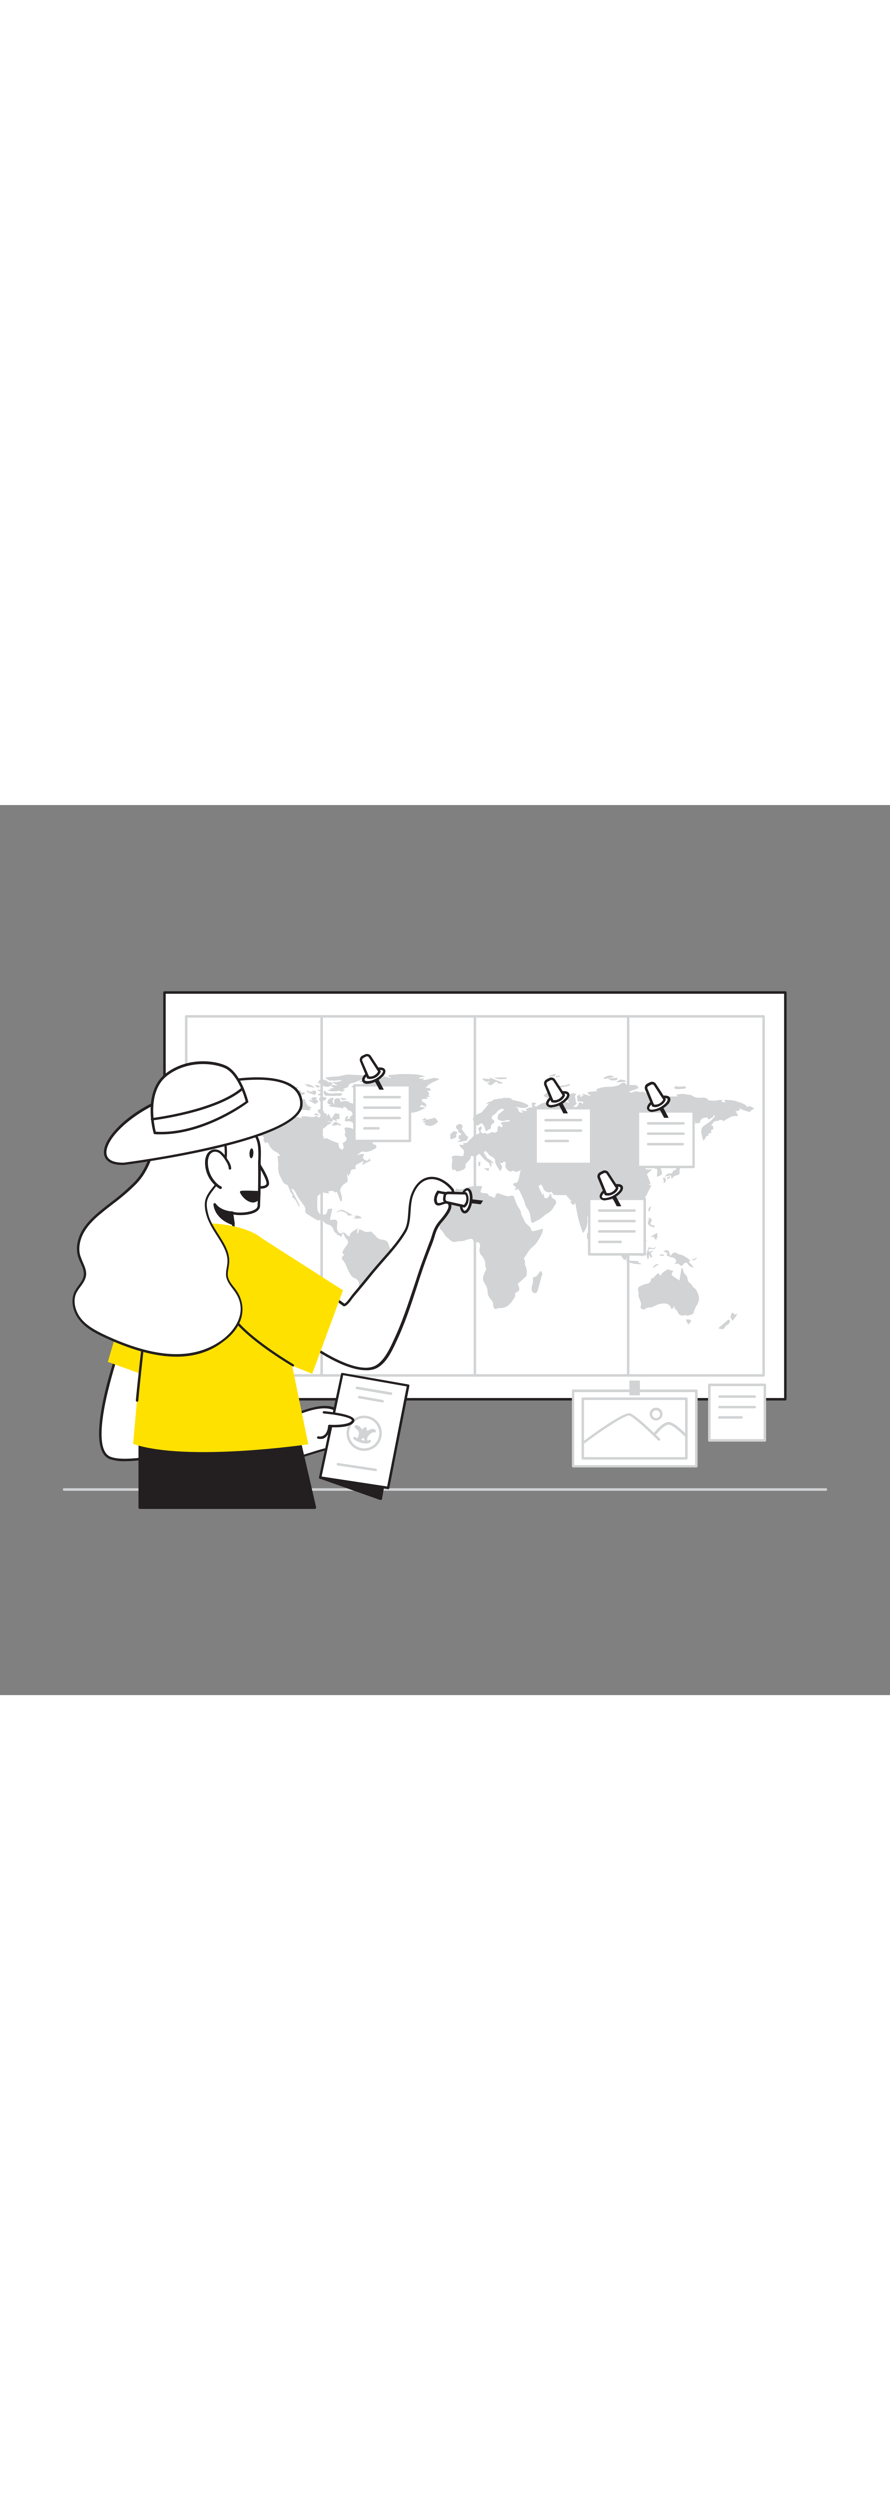 <svg version="1.1" id="Layer_1" xmlns="http://www.w3.org/2000/svg" xmlns:xlink="http://www.w3.org/1999/xlink" x="0px" y="0px" viewBox="0 0 500 500" style="width: 178px;" xml:space="preserve" data-imageid="travel-planning-63" imageName="Travel Planning" class="illustrations_image">
<rect x="0" y="0" width="500" height="500" fill="#808080" stroke="none"/>
<style type="text/css">
	.st0_travel-planning-63{fill:#D1D3D4;}
	.st1_travel-planning-63{fill:#FFFFFF;}
	.st2_travel-planning-63{fill:#231F20;}
	.st3_travel-planning-63{fill:#68E1FD;}
</style>
<path id="Floor_travel-planning-63" class="st0_travel-planning-63" d="M464,385.2H36c-0.4,0-0.7-0.3-0.7-0.7c0-0.4,0.3-0.7,0.7-0.7h428c0.4,0,0.7,0.3,0.7,0.7&#10;&#9;S464.4,385.2,464,385.2C464,385.2,464,385.2,464,385.2z"/>
<g id="Wall_Map_travel-planning-63">
	<rect x="92.4" y="105.3" class="st1_travel-planning-63" width="348.8" height="228.4"/>
	<path class="st2_travel-planning-63" d="M441.2,334.5H92.4c-0.4,0-0.7-0.3-0.7-0.7l0,0V105.3c0-0.4,0.3-0.7,0.7-0.7h348.8c0.4,0,0.7,0.3,0.7,0.7v0&#10;&#9;&#9;v228.4C441.9,334.1,441.6,334.5,441.2,334.5L441.2,334.5z M93.1,333.1h347.4V106H93.1V333.1z"/>
	<path class="st0_travel-planning-63" d="M429,321.1H104.6c-0.4,0-0.7-0.3-0.7-0.7l0,0V118.7c0-0.4,0.3-0.7,0.7-0.7H429c0.4,0,0.7,0.3,0.7,0.7v0v201.7&#10;&#9;&#9;C429.7,320.8,429.4,321.1,429,321.1z M105.4,319.7h322.9V119.4H105.3L105.4,319.7z"/>
	<path class="st0_travel-planning-63" d="M270.4,180.4c0.4,0.8,0.2,1.9-0.4,2.5c-0.1,0.1,0,0.8,0.2,0.9c0.4,0.3,0.8,0.6,1.3,0.6c0.8,0,1.6-0.7,2,0.4&#10;&#9;&#9;c1.5-0.1,2.5-1.6,4.2-0.8c0.4,0.2,1.2-0.4,1.8-0.7c0-0.5,0-0.9,0-1.4c0.4-2,0.7-2.1,2.3-0.8c0.6-0.6,0.9-1,0.1-1.7&#10;&#9;&#9;c-0.6-0.5-0.5-1.1,0.4-1.3c0.6-0.1,1.2-0.2,1.8-0.2l2.3-0.2v-0.5c-0.4-0.2-0.9-0.3-1.3-0.3c-0.9,0.3-1.7,0.5-2.6,0.6&#10;&#9;&#9;c-1-0.1-1.9-0.4-2.8-0.9c-0.5-0.3,0.1-2.7,0.6-3.1c0.9-0.7,1.8-1.4,3.1-2.4c-0.6-0.2-1.2-0.6-1.6-0.5c-0.7,0.2-1.4,0.6-2,1.1&#10;&#9;&#9;c-0.5,0.4-0.8,1.1-1.3,1.5s-1.2,0.8-1.7,1.3c-0.9,1-0.8,1.6,0.3,2.4c0.5,0.2,0.8,0.8,0.6,1.3c-0.1,0.3-0.4,0.6-0.7,0.6&#10;&#9;&#9;c-0.7,0.3-1.1,1-1.2,1.8c-0.1,0.8-0.1,1.9-1.4,1.6c-1.7,2.2-1.6,0.1-2-0.8c-0.1-0.2-0.2-0.3-0.2-0.5c-0.5-0.8-0.8-1.8-1.5-2.1&#10;&#9;&#9;c-0.5-0.2-1.4,0.7-2.1,1.1c-0.9,0.3-1.8-0.1-2.2-1c-0.3-0.7-0.5-1.5-0.7-2.3c0-0.6,0.1-1.1,0.5-1.5c1-0.9,2.1-1.6,3.4-2&#10;&#9;&#9;c0.9-0.2,1.7-1.3,2.4-2.1c1-1.1,2-2.4,2.8-3.5l-1.9,0.5c0.4-0.4,0.9-0.8,1.4-1.1c0.5-0.2,1.1-0.3,1.7-0.4c0.5-0.3,1.5-1.4,2.2-1.2&#10;&#9;&#9;c1.2,0.2,2.2-0.7,3.4-0.4c0.5,0.1,1.3-0.5,2.2-1l-0.5,1c0.5-0.3,1-0.4,1.6-0.5c0.9,0.1,1.8,0.3,2.7,0.6l-0.3,0.5&#10;&#9;&#9;c2,0.5,3.9,0.8,5.8,1.4c1.1,0.3,2.1,0.8,3.1,1.3c0.8,0.4,0.9,1,0,1.5c-1.6,0.8-3.4,0.4-5,0.1c-0.5-0.2-1.1-0.2-1.6-0.2l1.5,0.8&#10;&#9;&#9;c0,1.8,1.1,2.8,2.9,2.2l-1.2-0.8l0.1-0.3l3.1,0.5l-0.6-1.2c0.6-0.3,1.2-0.6,1.9-0.8c0.7-0.1,1.4-0.2,2-0.3c-0.2-0.3-0.4-0.6-0.5-1&#10;&#9;&#9;c0-0.6,0-1.1,0.1-1.7l2.3,0.5v0.5l-1.2,0.4c0.9,1.3,1.2,1.2,2.4,0.3c1-0.7,2.1-1.2,3.3-1.5c0.4-0.1,0.9-0.2,1.3-0.3&#10;&#9;&#9;c0.9,1.5,2.3,0,3.5,0.1c0.5,0,1.1-0.8,1.6,0.2c0.5-0.1,1-0.3,1.4-0.4l-2.5-1.8c1.7,0.2,3.4,0.5,5,0.9c1.4,0.4,2.6,1.4,4.2,1.3&#10;&#9;&#9;c-1.1-0.6-1.7-1.7-1.7-2.9c0.5-0.7,1.1-1.4,1.7-1.9c0.6-0.3,1.3-0.5,2-0.5c0.5,0.1,1.1,0.2,1.6,0.4l-0.8,1.1l0.6,3.9l0.6,0.2&#10;&#9;&#9;l-2.5,2.4c1.8,0.4,3.2-0.6,3.5-2.8c0.8,0,1.8-0.4,1.9,1c0.9-0.8,0.7-1.5-0.4-1.6c-0.7,0-1.5,0-2.2,0c-0.1-0.9-0.2-1.9-0.3-3&#10;&#9;&#9;l1.6-1.1v1.4l1.4,0.2l-1.1-0.9l1.7,0.2l0.1-0.3l-0.8-0.6l0.1-0.3c1.1,0.3,2.1,0.7,3.2,1c0.4,0.1,0.8,0.2,1.3,0.2&#10;&#9;&#9;c0-0.1,0.1-0.2,0.1-0.3c-0.4-0.2-0.8-0.3-1.3-0.6l-0.4-1.2l5.5-0.5l-0.8-0.9c2.5-1.2,5.3-1.7,8.1-1.5c1,0,1.9-0.2,2.9-0.4&#10;&#9;&#9;c0.1,0,0.2-0.1,0.2-0.1c0.9-0.1,1.7-0.4,2.4-1c1-0.7,2.2-1.6,3.4,0.1c0.2,0.3,0.9,0.3,1.3,0.4c1.5-0.1,2.9-0.1,4.4,0.1&#10;&#9;&#9;c0.5,0.1,0.9,1,1.4,1.6l-6.1,2.2v0.2c0.4,0,0.8,0.1,1.2,0.1s1,0.1,1.3-0.1c1.4-1,2.8-0.4,4.2-0.2c0.6,0.1,1.2-0.3,1.7-0.2&#10;&#9;&#9;c0.7,0.2,1.3,0.5,1.8,0.9c1.2,0.7,2.8,0.4,3.6-0.7c0.3-0.2,0.6-0.3,1-0.2c1.4,0.2,2.7,0.4,4.1,0.6c-0.2,1.6-0.1,2.9,2,3l0.5-0.9&#10;&#9;&#9;h6.5l-0.7-1.1c1.6-0.1,3.3-0.6,4.8-0.2s3.3,0.1,4.8,1.3c1,0.8,2.8,0.7,4.3,0.7s3-0.3,4,1.3c0.2,0.3,1.1,0.3,1.7,0.3&#10;&#9;&#9;c0.9,0.1,1.8,0.1,2.8,0c0.7,0,1.3-0.3,2-0.4c0.4,0,0.8,0,1.3,0l0.2,0.4l-0.8,0.2l0.1,0.3l2.2,0.7l-0.4-1.7c2.4,0.3,4.9,0.2,7,1&#10;&#9;&#9;s4.6,1.1,5.9,3.3c0.7-1,1.3-0.9,3.9,0.7c-0.8,0.7-2.2,0.7-2.5,2c-0.9-0.3-1.8-0.5-2.7-0.8c-0.5-0.1-0.9-0.4-1.3-0.5&#10;&#9;&#9;c-0.3-0.1-0.7-0.2-1-0.4c-0.2-0.2-0.4-0.4-0.5-0.6c-0.1,0.3-0.2,0.5-0.2,0.8s0,0.3-0.1,0.4l-2.4,0.8c0.9,0.6,1.4,1.6,1.3,2.6&#10;&#9;&#9;c-3.3-0.6-5.5,1.3-7.9,2.8c-0.7-0.8-1.9-1-2.8-0.3c-0.4,0.2-0.7,0.2-1.1,0.2c-1.8-0.1-2,1.5-3.2,2.5l1.1,0.2c0.1,0.7,0.2,1.4,0.2,2&#10;&#9;&#9;c-1.2,0.1-1.6,0.7-0.9,1.7c-0.6,0.6-2.4,0.1-1.8,1.9c-2-0.3-1.4,2.2-3,2.6c-0.5-2.8-2.1-5.6,0.1-8c2.6-1.8,5.1-3.2,6.6-5.8&#10;&#9;&#9;l-0.2-0.3c-0.3,0.1-0.8,0.2-0.8,0.3c0.1,0.9-0.7,1.1-1.3,1.3s-1.5,1.7-1.8-0.3c-0.8-0.1-1.7,0-2.5,0.2c-0.6,0.3-1.2,0.8-1.6,1.4&#10;&#9;&#9;c-0.2,0.3-0.1,0.7-0.2,1.3l-3.1,0.4l0.6-0.9c-1.6,0.1-3.1,0.5-4.4,0.2c-3.1-0.6-4.8,1.3-6.8,3c-1,0.8-1.9,1.6-2.7,2.3&#10;&#9;&#9;c0.4,0.5,0.8,0.9,1.3,1.3c0.4,0.1,0.7,0.1,1.1,0c0.5-0.1,1-0.6,1.3-0.5c0.5,0.3,1.2,1,1.2,1.4c-0.5,2.1-0.1,4.5-1.5,6.4&#10;&#9;&#9;c-1.2,1.8-2.4,3.5-3.6,5.3c-0.7,0.9-1.9,1.1-2.9,0.5c-0.6,0.9-1.8,1.2-1.9,2.7c0,0.6-1.2,1.1-1.4,1.8c0.5,1.2,1,2.5,1.3,3.8&#10;&#9;&#9;c0.5,2-1.5,1.9-2.8,2.7c0.1-1.3,0.2-2.5,0.3-3.7c0-0.3-0.3-0.9-0.5-0.9c-1.6,0.2-0.8-0.8-0.7-1.4c0.1-0.2,0.1-0.4,0.2-0.5&#10;&#9;&#9;c-0.9-0.7-2.1-0.5-2.8,0.3c-0.1,0.1-0.1,0.2-0.2,0.3l-0.4-0.3l0.6-2c-1.3-0.3-1.6,1-2.4,1.5c-0.2,0.1-0.3,0.4-0.5,0.5&#10;&#9;&#9;c-0.3,0.1-0.5,0.2-0.8,0.3c0.2,0.3,0.4,0.6,0.6,0.9s0.5,0.7,0.6,0.8h3.4l-3,2.6l2.1,5.2l-1,0.9l1.5,0.2c-0.7,1.3-1.3,2.6-2,3.9&#10;&#9;&#9;c-0.4,1-1,2-1.6,2.9c-0.8,0.9-1.4,2.2-3,2.4c-1.1,0.2-2.1,0.6-3,1.2c-0.5,0.4-0.9,0.8-1.2,1.3l-0.2-1.2c-1.5-0.2-2.9,0.8-3.3,2.3&#10;&#9;&#9;c-0.4,2.1,1.2,3.3,2.3,4.5l1.9-0.5l0.2,0.3c-0.4,0.5-0.8,0.9-1.1,1.4c-0.2,0.2-0.3,0.5-0.4,0.9c0.1,1.9,0.2,3.7-2,4.6&#10;&#9;&#9;c-0.6,0.3-0.9,1.4-1.7,2v-1.4l-3.8-4.5c-0.2,0.2-0.3,0.4-0.4,0.6c0,0.5-0.1,1.1-0.3,1.6c-0.9,1.9,0.3,3.5,0.7,5.2&#10;&#9;&#9;c0.1,0.7,1.2,1.1,1.7,1.8c0.4,0.8,0.7,1.6,0.8,2.4c0.3,1,0.4,2.1,0.4,3.1c-0.8-0.6-1.5-1.3-2.2-2.1c-0.4-1-0.7-2-0.8-3&#10;&#9;&#9;c-0.1-0.6-0.3-1.2-0.6-1.7c-1.3-1.4-1.2-3-0.9-4.7c0.5-2.7-0.8-5-1.2-7.7c-0.9,0.8-1.1,2.1-2.6,1.3c0.9-2.1-0.3-3.7-1.4-5.4&#10;&#9;&#9;c-0.4-0.7-0.6-1.4-0.7-2.1c-1,0.2-2,0.4-3,0.6c-0.4,0.1-0.9,0.3-0.9,0.6c-0.4,2-2.3,2.7-3.2,4.2c-0.6,1-1.7,1.6-2.3,2.6&#10;&#9;&#9;c-0.3,0.6-0.4,1.3-0.2,2c0.2,2.7-0.7,5.3-2.4,7.4c-1.2-2.7-2.1-5.6-2.8-8.5c-0.7-2.9-1.1-5.8-1.6-8.4l-1,1.3l-2-1.8l0.9-0.4&#10;&#9;&#9;c-1-1.1-2-2.3-3.1-3.5c-1.7,0-3.5,0.1-5.4,0s-2-0.3-2.6-1.9c-1.7,0.9-3.7,0.2-4.6-1.4c-0.1-0.2-0.2-0.3-0.2-0.5&#10;&#9;&#9;c-0.1-0.3-0.2-0.5-0.3-0.8c-0.9-1.7-1.1-1.7-2.4-0.3l2.3,5l0.5-1.2c0.1,0.7,0.2,1,0.3,1.3c0.1,0.5,0.2,1,0.2,1.4&#10;&#9;&#9;c0.8-0.1,1.7,0.6,2.3-0.6c0.4-0.7,0.9-1.4,1.5-2c0,0.6,0.1,1.2,0.2,1.8c0.1,0.5,0.5,0.8,0.9,1.1c2,1,2.3,2.5,0.8,4.1&#10;&#9;&#9;c-0.2,0.3-0.5,0.6-0.6,1c-0.2,0.3-0.4,0.7-0.6,1c-0.9,1.1-1.9,1.9-3.2,2.6c-1.3,0.8-2.4,1.9-3.7,2.8c-1.2,0.7-2.5,1.4-3.8,2&#10;&#9;&#9;c-0.7,0.4-1,0.1-1.2-0.7c-0.4-2.2-0.4-4.5-1.7-6.5c-0.5-0.6-0.9-1.3-1.3-2c-0.3-0.7-0.5-1.3-0.6-2c-0.3-0.9-0.7-1.8-1.1-2.7&#10;&#9;&#9;c-0.5-1.1-1-2.2-1.5-3.2c-0.3-0.6-0.7-1.2-1-1.7l-2,0.6l-0.1-0.4l1-0.8l-2-2.1c0.2-0.1,0.7-0.7,1.2-0.7c1.3,0,1.7-0.8,2-1.9&#10;&#9;&#9;c0.4-1.6,0.7-3.2,1.2-5.3l-2.2,1c0,0-0.1,0-0.1,0c-0.9-0.2-2.2-0.9-2.5-0.6c-1.2,1.1-1.8-0.2-2.5-0.5s-0.9-1.2-1.3-1.8l0.2-2.5&#10;&#9;&#9;c-0.9-0.5-0.9-0.5-1.9,0.4c-0.2,0.2-0.8,0-1.4-0.1c0.4,0.6,0.7,1.1,1.1,1.7c0.2,0.4,0.2,0.8,0.1,1.2c-0.3,0.7-0.7,1.3-1.1,1.9&#10;&#9;&#9;c-0.9-2.1-2.8-3.7-2.8-6.4c0-0.6-0.8-1.3-1.5-1.7c-1-0.6-2.1-1-2.5-2.3c0-0.1-0.5-0.1-0.6-0.3c-0.2-0.3-0.3-0.5-0.5-0.8&#10;&#9;&#9;c-1.3,0.4-1.5,1-0.5,2.1c0.4,0.5,0.6,1.1,1,1.6c0.2,0.3,0.6,0.7,0.9,0.8c1.2,0.3,1.8,1.4,2.8,2.1c0.1,0,0,0.2,0.1,0.5l-1.6-0.7&#10;&#9;&#9;l0.5,1.6l-1,1.4c0.6-2.3-1.1-3.1-2.5-4.1c-0.8-0.7-1.5-1.5-2.2-2.3c-0.4-0.5-0.8-1-1.1-1.4c-0.5,0.3-1.1,0.6-1.5,1&#10;&#9;&#9;c-0.5,0.6-1.3,0.7-2,0.4c-0.8-0.3-1.6-0.4-1.5,1c0,0.4-0.6,1-1,1.4c-0.6,0.6-1.2,1.2-1.8,1.9c-0.2,0.3,0,0.8,0,1.6&#10;&#9;&#9;c-0.6,1.9-2.8,2.2-5,2.7l-0.9-1.1l-1.4,0.2c-1.4-2.4,0.6-4.9-0.6-7.4c2.1-1.3,4.3-0.3,6.5-0.4c0.2-1.2,1-2.5,0-3.7&#10;&#9;&#9;c-0.9-0.8-1.7-1.7-2.4-2.7l2.6,0.1l-0.1-1.2c1.1,0.5,2.4,0.1,2.9-1c0,0,0-0.1,0.1-0.1c0.1-0.3,0.5-0.4,0.8-0.7&#10;&#9;&#9;c0.7-0.7,1.3-1.3,2.3-2.3l2.9-1.2c0-0.4,0-0.8-0.1-1.2C268.4,181.5,268.4,181.5,270.4,180.4z"/>
	<path class="st0_travel-planning-63" d="M155.9,197.1h1.5c-0.5-1.1-1.5-2-2.7-2.4c-1.8-0.9-3.1-2.5-3.8-4.4c-0.2-0.5-0.9-0.7-1.3-1l-0.3,1&#10;&#9;&#9;c-0.5-1.2-2-1.7-0.9-3.2c0.1-0.1-0.8-1.2-1-1.2c-1.3,0.3-2.2-0.4-3.2-1c-0.7-0.3-1.4-0.6-2.1-0.7c-1.6-0.3-3.3-0.6-5-0.9l0.2,0.8&#10;&#9;&#9;l-3.5,0.9l0.3-1.8l-2,1.7c0.4,0.8-2.9,3.6-5,4.2l0.7,0.7l-0.1,0.4c-1.6-1.4-2.9,0-4.5-0.1l2.2-1.2c0.8-0.4,1.6-0.8,2.3-1.3&#10;&#9;&#9;c0.7-0.6,1.3-1.3,1.8-2.1h-4l-0.3-1.6c-2.2,1.6-2-1-3.1-1.5c0.6-2.2,2.6-1.9,4.2-2.4l-0.3-1.2c-2.3,0.2-2.9,0.9-5.4-1&#10;&#9;&#9;c0.6-0.2,1-0.3,1.5-0.5s0.9-0.5,1.4-0.7c0.8,1.1,1.5,1.1,2.7,0.2l-5.1-2c0.8-0.3,1.2-0.4,1.7-0.6s1.1-0.6,1.7-0.9&#10;&#9;&#9;c1.1-0.5,2.3-0.9,3.5-1.3c1.9-0.6,3.8-0.2,5.7,0.2c1.5,0.3,3.1,0.5,4.6,0.6c2.4,0.1,4.7,0.6,7,1.3c0.5,0.1,1.1,0.2,1.6,0.2&#10;&#9;&#9;c0-1.8,1.4-0.4,2-0.9c0.8-0.5,1.7-0.7,2.6-0.6l-2.9,1.1l0.2,0.4l4.4-1.9l1.5,1.3l1-0.8l0.5,0.9c0.7-1.1,1.6-0.7,2.6-0.5&#10;&#9;&#9;c1.3,0.3,2.7,0.5,4,0.7c0.4,0.1,0.8,0.2,1.4,0.4l-0.9,0.7l0.1,0.3c1.1-0.1,2.1-0.2,3.2-0.2c0.9,0.2,1.9,0.4,2.8,0.7l-0.1-1&#10;&#9;&#9;c1,0,1.9-0.1,2.9,0c1.7,0.1,3.4,0.9,5.1-0.2c0.3-0.2,1.2,0.5,2,0.8l1.6-1.2l-2.3-1.8c-0.2-0.9,0.2-1.7,1.4-1.8&#10;&#9;&#9;c1-0.1,2.2,1.4,2.1,2.4l1.5,0.3l-0.2,1.5l1.3-1.5l1.4,2.9l2.2-3.2l2.4,0.4v2.3l0.3,0.4l-2.2,0.5l0.7,1.2l-2.6-1.4&#10;&#9;&#9;c0.3,1.2-0.3,1.5-1.1,1.4c-0.7-0.2-1.5-0.3-2.2-0.3l3,0.9c-0.9,0.4-1.6,0.7-2.2,1.1c-0.3,0.1-0.6,0.3-0.9,0.6&#10;&#9;&#9;c-1.1,1.4-3.5,2-3.4,4.3c0,0.4,0.3,0.9,0.6,1c1.1,0.3,1.2,1,1.1,2c1.5-0.8,2.6,0,3.8,0.7c1.5,0.7,3,1.2,4.5,1.7&#10;&#9;&#9;c0.1,0.9-0.1,2.4,1.3,3.3c0.3,0.2,0.8,0.5,0.8,0.4c0.4-0.3,0.9-0.8,0.9-1.2c-0.1-0.8-0.3-1.6-0.6-2.4c0.8-0.7,2-1.2,2.2-2.1&#10;&#9;&#9;s-0.7-1.8-1.2-2.9c1.3-0.9-0.1-2.3,0.1-3.7c2.5-0.7,4.6,0.6,6.8,1.7c-0.4,0.9,0,2,0.9,2.4c0.2,0.1,0.3,0.1,0.5,0.1&#10;&#9;&#9;c1.6,0.4,1.8-1.3,2.5-2.3c0.7,1,1.4,1.9,2,2.9c0.3,0.6,0.2,1.6,0.6,2c0.9,0.7,1.9,1.3,2.9,1.8l-0.8,0.5c0.6,0.1,1.2,0.2,1.8,0.4&#10;&#9;&#9;c0.4,0.3,0.7,0.7,0.7,1.2c-0.1,0.4-0.3,0.8-0.7,1c-2,1-3.9,2.2-6.4,1.7c-1.6-0.4-2.7,1.1-3.8,2.2c0.7-0.3,1.3-0.6,2-0.8&#10;&#9;&#9;c0.5-0.1,1.1-0.2,1.6-0.1c0.1,0,0.4,0.7,0.3,0.8c-1,1-0.7,1.7,0.3,2.4c1.3,0.9,1.7,0.8,2.6-0.5c0.1-0.2,0.3-0.3,0.5-0.3l-0.3,1.1&#10;&#9;&#9;l0.6-0.3l0.2,0.4l-4.7,2.5l-0.3-0.1l1-2.1c-1.5,0.7-3,1.5-4.4,2.3c-0.4,0.2-0.2,1.3-0.3,1.9l0.4,0.2c-0.4,0.1-0.9,0.2-1.3,0.3&#10;&#9;&#9;c-1.1,0-1.8,0.3-1.9,1.7c-0.1,0.8-0.8,1.5-1.3,2.3l-0.5-2c-0.1,0.8-0.1,1.5,0,2.3c0.5,2.4,0.4,2.7-1.6,3.9&#10;&#9;&#9;c-1.2,0.7-2.6,2.9-2.4,3.8c0.3,1.3,0.8,2.5,1,3.8c0.1,0.7,0,1.4-0.1,2.1l-0.7,0.1l-2.1-5.4l-1.1,0.5c-1-1.7-2.5-0.6-3.8-0.7&#10;&#9;&#9;l0.6,1.3c-1.2-0.2-2.1-0.4-3.1-0.6c-0.7-0.2-1.2-0.2-1.7,0.5c-0.2,0.4-0.7,0.6-1,0.9s-0.8,0.6-0.8,0.9c-0.1,2.3-0.1,4.6,0,6.9&#10;&#9;&#9;c0.1,0.8,0.4,1.5,0.8,2.1c0.4,0.6,1.3,1.3,1.8,1.2c1-0.2,2.5,0.1,2.8-1.6s0.9-2,3-1.8l-1.4,6.2c0.7,0,1.3,0,2-0.1&#10;&#9;&#9;c1.7-0.2,2.4,0.6,2.2,2.3c-0.3,2.1-0.6,4.3,1.8,5.6c2-1,2-1,3.6,0.7c0.4,0.4,0.9,0.7,1.4,0.9c0.5-2.7,2.8-3.4,4.8-4.7&#10;&#9;&#9;c-0.2,1.1-0.9,2.2-0.2,3.2l1-2.7c1.1,0.5,2,1,2.9,1.4c1,0.3,2,0.3,3,0c1-0.2,1.5,0.9,2.2,1.4c0.2,0.2,0.5,0.4,0.7,0.7&#10;&#9;&#9;c0.4,0.5,0.8,1,1.3,1.4c0.6,0.5,1.3,0.8,2.1,1c2.6,0.1,3.8,0.8,4.4,3.3s2.3,3.3,4.3,3.8c0.9,0.2,1.3,0.5,1.1,1.3&#10;&#9;&#9;c2.1,0,4.2-0.4,5.6,1.6c0.1,0.2,0.4,0.4,0.5,0.4c1.3,0.1,2.3,1.2,2.2,2.5c0,0,0,0.1,0,0.1c-0.1,1.1-1,2.1-1.6,3.1s-1.3,1.7-2,2.5&#10;&#9;&#9;c-0.1,0.2-0.1,0.3-0.1,0.5c-0.1,1.7-0.3,3.3-0.6,4.9c-0.4,1.2-0.9,2.3-1.6,3.3c-0.1,0.2-0.5,0.4-0.8,0.5c-1.3,0.5-2.6,0.9-3.8,1.4&#10;&#9;&#9;c-1,0.5-1.6,1.5-1.6,2.6c-0.3,1.2-0.7,2.3-1.4,3.4c-0.2,0.4-0.4,0.8-0.7,1.4l-0.2-1.3c-1.3,2.6-2.4,5.6-6.2,3.1&#10;&#9;&#9;c0.5,0.9,0.8,1.4,1.1,2c0.5,0.8,0.2,1.8-0.6,2.2c-0.2,0.1-0.4,0.2-0.6,0.2c-1,0.3-2,0.4-3.1,0.6c0.1,1.9-0.3,2.2-2.5,1.6&#10;&#9;&#9;c1,2.5-0.3,3.9-2.3,5c0.3,0.3,0.6,0.6,0.9,0.8c1.1,0.6,1.1,0.7,0.1,1.6c-0.7,0.6-1.6,1.2-1.8,2c-0.1,1,0.1,2,0.7,2.8&#10;&#9;&#9;c0.4,0.6,1.4,0.9,2.3,1.5c-1.4,0.1-2.9,0.6-4.2,0.3c-1.4-0.4-2.7-1.1-3.7-2.2c-0.7-0.7-0.7-2-0.9-3.1s-0.3-2.1,1-2.7l-1-0.1l1.2-3&#10;&#9;&#9;l0.3,0l0.2,1.2h0.2l0.5-3.1c-1.3-0.1-1.3-0.9-0.8-1.8c0.1-0.2,0.3-0.4,0.3-0.4c-0.9-2,0.9-3.3,1.1-5s0.3-3.2,0.6-4.9&#10;&#9;&#9;c0.3-2.1,0.7-4.2,0.9-6.3c0.2-1.2,0.3-2.4,0.1-3.6c-0.3-0.9-1-1.7-1.9-2.1c-2.7-0.9-3.4-3.4-4.5-5.5c-0.8-1.7-1.2-3.5-2.7-4.9&#10;&#9;&#9;c-0.6-0.6-0.6-1.5,0-2.1c0,0,0.1-0.1,0.1-0.1c0.3-0.3,0.6-0.6,0.8-1c-1-0.3-1.2-1-0.8-1.8c0.6-1.1,1.3-2.2,2.1-3.2&#10;&#9;&#9;c1.2-1.5,1.1-2.7-0.2-3.8c-0.5-0.6-0.9-1.2-1.1-1.9c-0.2-0.3-0.3-0.6-0.5-1h-0.4l-0.8,1.9c-0.1-0.1-0.4-0.3-0.7-0.5&#10;&#9;&#9;c-0.2-0.2-0.5-0.4-0.8-0.5c-0.6-0.1-1.2-0.1-1.1-1c0,0,0-0.1-0.1-0.1c-1.4-0.4-1.5-1.6-1.9-2.6c-0.5-1.2-1.6-2-2.8-2.2&#10;&#9;&#9;c-1.1-0.3-2.1-1-2.7-2c-0.6-0.7-1.1-1.1-2.1-0.5c-0.4,0.2-0.9,0.2-1.4-0.1c-2-1.1-4-2.3-5.9-3.6c-0.4-0.3-0.7-0.8-0.7-1.4&#10;&#9;&#9;c0.2-1.3-0.2-2.6-1.1-3.6c-1-1.4-2-2.7-2.9-4.2c-0.8-1.2-1.3-2.6-2.1-3.8c-0.3-0.4-0.9-0.7-1.3-1l-0.4,0.3c0.4,0.9,0.9,1.8,1.3,2.6&#10;&#9;&#9;c0.8,1.5,1.6,3.1,2.4,4.6c0.2,0.3,0.4,0.6,0.5,1s0.3,0.9,0.5,1.3l-0.6,0.2c-0.5-1.2-1.1-2.4-1.8-3.6c-0.5-0.6-1.1-1.1-1.8-1.5&#10;&#9;&#9;c0.1-0.8,0.3-1.4,0.1-1.6c-1.4-1.3-1.6-3.1-2.4-4.6c-0.2-0.4-0.5-0.9-0.9-1c-2.1-0.5-2.4-2.4-3.2-3.9c-0.4-0.6-0.7-1.3-1-2&#10;&#9;&#9;c-0.5-1.8-0.7-3.6-0.4-5.5C156.2,200.1,156.1,198.6,155.9,197.1z"/>
	<path class="st0_travel-planning-63" d="M278.4,283.2c-0.9-0.4-1.5-1.4-1.3-2.5c-0.1-1.1-0.5-2.2-1.4-3c-1.2-1.3-1.8-3-1.8-4.7&#10;&#9;&#9;c-0.2-1.7-0.8-3.2-1.8-4.6c-1.4-2.3-0.5-4.4,0.5-6.4c0.4-0.9,0.8-1.5,0.2-2.4c-0.1-0.2-0.2-0.5-0.2-0.8c0.2-2-0.5-4-1.9-5.5&#10;&#9;&#9;c-1.6-1.7-1.6-3.3-1-5.3c0.1-0.7,0-1.4-0.4-1.9c-0.4-0.4-0.9-0.6-1.4-0.5c-1,0.1-1.7,0.1-2.1-1.1s-1.7-0.8-2.6-0.6&#10;&#9;&#9;s-1.8,0.7-2.7,0.9c-0.4,0.1-0.9,0.2-1.3,0.2c-1.1,0-2.3,0.1-3.4,0.3c-0.7,0.3-1.5,0.2-2.1-0.3c-1.1-0.8-2.1-1.7-3.1-2.6&#10;&#9;&#9;c-0.9-1.1-1.6-2.2-2.4-3.4c-0.2-0.2-0.5-0.4-0.7-0.6s-0.5-0.6-0.5-0.9c-0.2-1.4-0.1-2.8,0.3-4.1c0.4-1,0.3-2.2-0.1-3.2&#10;&#9;&#9;c-0.9-1.4,0-2.1,0.5-3.1c0.7-1.3,1.4-2.6,2.2-3.9c0.2-0.3,0.5-0.5,0.8-0.6c1.3-0.4,2.2-1,2.2-2.6c0-1.1,0.6-2,1.5-2.5&#10;&#9;&#9;c0.8-0.6,1.5-1.3,2.1-2.2c1.5,1.2,3.1,0.6,4.7-0.1c1-0.4,2.1-0.7,3.2-0.9c1.5-0.2,3.1-0.3,4.7-0.3c0.6,0,1.2,0.1,1.8,0.2l-1,2.9&#10;&#9;&#9;c0.7,1.4,2.5,0.6,3.8,1.2c0.1,0.1,0.5,0,0.5,0.1c0.3,1.6,1.9,1.2,2.8,1.9s1.2,0.1,1.3-0.7c0.1-1.2,1.1-1.8,2.3-1.3&#10;&#9;&#9;c1.4,0.6,2.7,1,4.1,1.4c0.7,0.1,1.5,0.1,2.1-0.2c0.9-0.2,1.6-0.4,2,0.8c0.5,1.6,1.2,3.2,1.9,4.7c0.6,1.2,1.7,2.4,1.9,3.6&#10;&#9;&#9;c0.2,2,1.5,3.5,2.1,5.2c0.2,0.5,0.5,1,1,1.4c0.7,0.7,1.6,1.4,2.2,2.1c0.4,0.4,0.3,1.1,0.6,1.6c0.2,0.3,0.6,0.5,1,0.5&#10;&#9;&#9;c1.8-0.4,3.5-0.9,5.5-1.4c0,0.9-0.2,1.8-0.5,2.6c-1.4,2.8-2.7,5.5-5.3,7.6c-2,1.6-3.2,4.1-4.7,6.2c-0.1,0.2-0.2,0.7-0.1,0.8&#10;&#9;&#9;c0.9,0.8,0.4,1.8,0.5,2.7s0.7,1.5,0.8,2.4c0.3,1.2,0.3,2.4,0.2,3.6c-0.2,0.8-1,1.5-1.7,2.1c-1,1-2.1,1.8-3.1,2.7&#10;&#9;&#9;c-0.1,0.1-0.1,0.6,0,0.8c0.1,0.5,0.3,0.9,0.5,1.4c0.4,1,0,2.2-1,2.6c-0.1,0-0.1,0.1-0.2,0.1c-0.4,0.2-0.9,0.5-1,0.6&#10;&#9;&#9;c0,0.9,0.1,1.6-0.1,2.1c-1.6,2.5-3.1,5.1-6.1,6c-1.2,0.2-2.5,0.4-3.7,0.4C279.3,282.9,278.8,283,278.4,283.2z"/>
	<path class="st0_travel-planning-63" d="M213.6,174.2l-1.5-1.2l3.2-1.6v-1.3l-2.7-1l0.1-0.4l2.8,0.4l-2.2-1.5c-1.3,0.8-1.7,0.5-1.8-1.5h0.9&#10;&#9;&#9;c-0.6-0.9-1.1-1.7-1.7-2.4c-1.5-2.2-4.2-3.2-6.7-2.4c-0.5,0.2-1,0.3-1.6,0.2c-0.6-0.1-1.6,0.5-1.6-0.8c0-0.2-1.1-0.3-1.7-0.4v-0.5&#10;&#9;&#9;l2.7-0.2l-4.6-1.3c0.3-0.2,0.6-0.4,1-0.6c1.4-0.2,2.7-0.4,4-0.6c0.8-0.1,1.8-0.2,1.8-1.5h-1.9l-0.1-0.5l4.5-1.1l0.1-0.8&#10;&#9;&#9;c0.1,0,0.2-0.1,0.3-0.1c1.3,0.5,2.4-0.5,3.6-0.5c0.7,0,1.4,0.3,1.9,0.8c0.4,0.3,1.1-1.1,2-0.3c0.2,0.2,0.6,0,1,0l-0.5-0.9l4.7,1.2&#10;&#9;&#9;l0.1-0.4c-0.4,0-0.8-0.1-1.1-0.3c-0.3-0.1-0.5-0.4-0.5-0.6c0-0.2,0.4-0.5,0.6-0.5c1.2-0.1,2.4-0.1,3.6-0.2c0.8-0.1,1.7-0.3,2.5-0.3&#10;&#9;&#9;c3.3,0,6.6,0,9.8,0.3c1.5,0.2,3,0.6,4.4,1.1l-3.5,0.6v0.6c0.3,0,0.6,0,1,0c0.6,0,1.2-0.1,1.7-0.2l-0.7,1.1c1.5-0.2,3-0.5,4.4-0.9&#10;&#9;&#9;c1.6-0.6,3.5-0.5,5,0.3c-2.8,1.4-5.9,2.2-7.7,4.9c0.7-0.1,1.3,0,2,0.1c0.4,0.2,0.6,0.8,1,1.4l-2,0.1c-0.1,0.8,1.9,1.3,0.4,2.4&#10;&#9;&#9;l0.9,0.9l-2,0.3l0.9,1h-3.1c-0.6,0.8-0.5,1.4,0.7,1.9c1.1,0.3,1.7,1.4,1.4,2.5c0,0,0,0,0,0l-2.7-1.1l-0.9,1.1l3.4,0.4&#10;&#9;&#9;c-2.6,1.5-5,2.8-7.8,2.9c-0.5,0-1,0.6-1.4,1c-1.2,1.6-2.6,2.8-4.7,2.6c-0.3,0-1,0.7-0.9,1.1c0.2,1.1-0.4,2.1-1.3,2.7&#10;&#9;&#9;c-0.1,0.1-0.2,0.3-0.2,0.5c-0.2,1-0.5,2-0.7,3s-0.8,0.8-1.4,0.5c-0.8-0.3-1.6-0.7-2.4-1.1c-0.5-0.3-1-0.7-1.3-1.3&#10;&#9;&#9;c-1.1-2-2.1-4.1-3.2-6.2C213.6,175,213.5,174.6,213.6,174.2z"/>
	<path class="st0_travel-planning-63" d="M384.4,263.1c0.5,0.5,1,0.8,1.2,1.2c0.4,0.6,0.6,1.2,0.7,1.9c-0.1,1.5,1.1,2.1,1.9,2.9&#10;&#9;&#9;c0.2,0.1,0.3,0.3,0.4,0.4c0.3,0.8,0.9,1.4,1.5,1.9c1.1,0.7,1.7,2.2,2.2,3.5c0.7,1.9,0.5,4-0.6,5.7c-1,1.5-1.7,3.2-2.2,5&#10;&#9;&#9;c-0.1,0.5-3.3,1.4-3.8,1.2c-0.2-0.1-0.5-0.2-0.7-0.4c-1.4,0.8-3.2,0.4-4-1c-0.1-0.2-0.2-0.4-0.3-0.6c-0.4-0.7-0.8-1.3-1.4-1.9&#10;&#9;&#9;l-0.5,0.4l0.4-2l-1.8,2c-0.6-0.9-0.9-2.1-1.7-2.6c-1-0.6-2.1-0.8-3.2-0.7c-1.5,0.1-3,0.5-4.4,1.2c-1.1,0.5-1.9,1.2-3.2,1&#10;&#9;&#9;c-0.8,0-1.7,0.3-2.3,0.8c-0.8,0.6-1.8,0.4-2.5-0.3c-0.2-0.3-0.3-0.7-0.2-1c0-0.6,0.4-1.2,0.2-1.8c-0.3-1.2-0.7-2.3-1.2-3.4&#10;&#9;&#9;c-0.2-0.6-0.6-1.2,0-1.8c0.1-0.1-0.2-0.5-0.2-0.8c-0.1-0.9-0.5-2.2-0.1-2.8c0.6-0.8,1.8-1.1,2.8-1.6c1.4-0.8,3.5-0.2,4.2-2.3&#10;&#9;&#9;c0-0.3,0.1-0.6,0.2-0.9c0.1-0.3,0.3-0.5,0.5-0.7l0.5,0.4c0.7-0.9,1.4-1.7,2.2-2.5c0.9-0.8,1.5-0.3,1.9,1.1c0.5-0.7,1-1.4,1.5-2&#10;&#9;&#9;c0.6-0.4,1.1-0.8,1.8-1.2c0.2-0.2,0.4-0.4,0.6-0.6l3.5,0.9c0-0.1,0,0,0,0c-1.4,2.1-1.4,2.1,0.7,3.6c0.4,0.3,0.8,0.5,1.2,0.8&#10;&#9;&#9;s0.7,0.5,1.5,1c0.2-1.4,0.4-2.5,0.6-3.6s0.4-2.3,0.5-3.4h0.5L384.4,263.1z"/>
	<path class="st0_travel-planning-63" d="M195.2,171.5c0.1-1.6-1.3-1.5-2-2.2c-0.4,0.8-0.6,1.7-1.6,0.8c-0.2-0.2-0.7-0.1-1-0.1c-1.7-0.2-3.3-0.4-5-0.6&#10;&#9;&#9;c-0.3,0-0.6-0.4-1-0.6l1.5-0.5c-1.4-0.3-2.6-0.4-2-1.9c0.5-1.5,2-2.3,3.5-1.8c-0.3,0.6-0.9,1.3-0.8,1.9s0.7,1.2,1.1,1.8&#10;&#9;&#9;c-0.4-2.9-0.2-3.4,1.8-3.6c1.1-0.1,1.5,0.5,1.6,2.2c1.7-1,3.9-0.9,5.5,0.4c0.4,0.2,0.9,0.3,1.4,0.4c0.1,0,0.3,0,0.4,0&#10;&#9;&#9;c0.9,0.4,1.8,0.9,2.7,1.5c0.6,0.6,1.2,1.2,1.7,1.9l-1.2,0.2l-0.1,0.3l5.5,2.9L205,177l-2.7-2.4l-0.5,1.3c1,1,2.9,1.6,2.5,4&#10;&#9;&#9;l-1.6-0.1l0.7,1.6c-1.9-0.8-3.8-0.9-5-2.6c-0.7-1-2-1.4-3.2-1.1c-0.5,0-1-0.1-1.5-0.2c0.1-0.4,0.1-0.9,0.2-1.3&#10;&#9;&#9;c0-0.3,0.1-0.5,0.3-0.7c0.2-0.3,0.5-0.6,0.9-0.8c0.1-0.1,0.5,0.3,0.7,0.4l-0.9,1.2l2-0.2v-0.3l-0.6-0.2c0.3-1,2.3-1.1,1.6-2.6&#10;&#9;&#9;C197.5,171.9,196.3,171.3,195.2,171.5z"/>
	<path class="st0_travel-planning-63" d="M186.4,154.6c-1.2,0.8-2.4-0.5-3.8-1.5c1.9-0.3,3.9-0.5,5.8-0.6c1.8,0,3.5-0.4,5.2-0.9&#10;&#9;&#9;c1.3-0.2,2.6-0.3,3.9-0.1c2.4,0.1,4.8,0.2,7.2,0.3c0.8,0.2,1.5,0.4,2.2,0.7c-0.5,0.3-1,0.5-1.4,0.7c-2.1,0.9-4.2,1.8-6.3,2.6&#10;&#9;&#9;c-0.4,0.2-0.9,0.3-1.4,0.4c-1.2,0.1-2.1,1-2.2,2.2l-3,1.2l1.3,0.8c-1.1,0.2-2,1.2-3.1,0.1c-0.1-0.1-0.5,0-0.8,0.1&#10;&#9;&#9;c-2,0.4-4.2,0.3-6.2-0.3l2.1-0.6l-0.3-0.7l1.9,0.1l0.1-0.3l-1.6-0.8c1-1.5,2.3-0.2,3.6-0.5l-2.9-1.8c0.3-0.3,0.3-0.3,0.4-0.3&#10;&#9;&#9;c1.8,0.7,3.4-0.4,5.2-0.4C190.5,153.9,188.5,155.4,186.4,154.6z"/>
	<path class="st0_travel-planning-63" d="M161.8,169.6l3.8-0.2v-0.2c-0.8-0.1-1.5-0.2-2.3-0.2s-1.5,0-2.3,0v-0.4l1.6-0.6l-2.2-0.5c0.8-1.7,2.3-2,4-2.2&#10;&#9;&#9;l-0.1,0.9c0.2,0,0.4,0,0.4,0c0.7-0.7,1.3-0.4,2,0.1s0.9-1,1.6-0.2c0.4,0.5,0.8,1,1.4,1.4l-0.5-2.2h2c0.3,1.1,0.8,2.2,1.4,3.1&#10;&#9;&#9;c0.6,0.8,1.8,1.1,2.6,1.9l-1.3,0.1l0.6,1c-0.7,0.1-1.5,0.1-2.2,0c-1.7-0.6-3.1,0.1-4.7,0.5c-0.9,0.2-2.1,0.7-2.7-0.7&#10;&#9;&#9;c-0.1-0.2-0.5-0.2-0.8-0.3l-2.2-0.6L161.8,169.6z"/>
	<path class="st0_travel-planning-63" d="M387.9,255.9l-1,0.7l3.1,3.2c-1.3-0.2-2.6-0.4-3.5-1.9c-0.3-0.7-1.1-1-1.8-0.7c-0.4,0.2-0.6,0.5-0.8,0.8&#10;&#9;&#9;c-0.2,0.6-0.9,0.9-1.5,0.7c-0.2-0.1-0.3-0.1-0.4-0.3c-0.8-1-1.7-0.9-3.1-0.5l1.1-1.6c-0.2-1-1-1.9-2-2.1c-1-0.2-2-0.5-2.9-0.9&#10;&#9;&#9;c-0.3-0.1-0.5-0.6-0.8-0.9l1-0.5l-2.6-1.2c0.5-0.3,1.1-0.5,1.7-0.6c0.6-0.2,1.3,0.1,1.5,0.8c0,0.1,0,0.1,0,0.2&#10;&#9;&#9;c0.2,0.6,0.4,1.2,0.6,1.9l0.4,0.1c0.2-0.3,0.4-0.6,0.6-0.9c0.8-0.7,1.5-1.3,2.8-0.4c1,0.7,2.5,0.7,3.6,1.3&#10;&#9;&#9;C385.5,254,386.7,254.9,387.9,255.9z"/>
	<path class="st0_travel-planning-63" d="M354.9,247.8l1.3,0.4l5.5-5.2l1.6,1.6c-1.6,1.5-1.7,2.6-0.2,4.1c-1.2,0.5-2.1,2.6-2.1,4.8l-5.2-1&#10;&#9;&#9;C355.6,251,354.2,249.7,354.9,247.8z"/>
	<path class="st0_travel-planning-63" d="M299.4,265.2c2.7,0.1,2.9-2.4,4.4-3.5c0.9,0.8,1.1,2.1,0.4,3.1c-0.1,0.1-0.1,0.4-0.1,0.6&#10;&#9;&#9;c-0.7,2.6-1.4,5.2-2.2,7.8c-0.3,0.8-1.2,1.2-2,0.9c-0.2-0.1-0.4-0.2-0.5-0.3c-0.8-0.7-1-2.7-0.5-3.7c0.3-0.8,0.4-1.6,0.5-2.4&#10;&#9;&#9;C299.4,266.9,299.4,266.1,299.4,265.2z"/>
	<path class="st0_travel-planning-63" d="M258.8,187.8l-1.1-0.3c0-0.6,0-1.1,0-1.6c0.1-0.2,0.2-0.4,0.3-0.5c0.7,0.3,1.1-0.2,1-0.6s-0.8-0.7-1.2-1&#10;&#9;&#9;c-0.1-0.1-0.3,0-0.5-0.1l0.2-0.9c-1.2-1.1-1.6-2-1.3-2.4c0.7-1,2.2-1.6,2.8-1.1c1.1,0.7,1.1,1.2,0.3,2.6l3,4.1&#10;&#9;&#9;c0.3,0,0.5,0.1,0.7,0.3c0.1,0.1-0.2,0.6-0.3,1s-0.2,0.6-0.5,1.2l-5.4,0.9L258.8,187.8z"/>
	<path class="st0_travel-planning-63" d="M351.9,255.4l-1.5-0.1c-1.2-1.7-2.5-3.6-3.8-5.5s-2.5-3.6-3.9-5.5c2.8,0.3,3.9,2.5,5.6,3.8&#10;&#9;&#9;c1.2,1,2.1,2.1,2.8,3.5c0.2,0.4,0.8,0.4,1.2,0.6L351.9,255.4L351.9,255.4z"/>
	<path class="st0_travel-planning-63" d="M310.8,164.7c-2.2,0.1-4.1-0.1-5.5-1.5c1.2-0.9,2.2-2,3.3-3.1c1.1-1.4,2.8-1.7,4.3-2.1s3.3-0.4,5-0.7&#10;&#9;&#9;c0.8-0.2,1.5-0.4,2.2-0.6l0.2,0.5c-0.4,0.3-0.8,0.5-1.2,0.7c-1.6,0.2-3.1,0.5-4.6,0.9c-2,0.7-3.8,1.9-5.2,3.5c-0.2,0.2,0,1,0.2,1.4&#10;&#9;&#9;S310.2,164.3,310.8,164.7z"/>
	<path class="st0_travel-planning-63" d="M239.2,178.6l-1.9-0.6l1.8-0.9h-1.9l-0.2-0.2l1.8-1l-0.1-0.4l1,1.3l4.1-1l0.1-0.4c0.7,0.5,1.4,1.2,1.9,1.9&#10;&#9;&#9;c0.6,1-0.6,1.3-1.1,1.8c-0.7,0.5-1.5,0.9-2.3,1.1c-0.5,0.1-1.1,0.1-1.6,0c-0.8-0.2-1.6-0.5-2.4-0.7L239.2,178.6z"/>
	<path class="st0_travel-planning-63" d="M376.8,208l-3.3,0.8c1-1.6,1.5-1.9,4-1.9c0.2-0.4,0.4-0.7,0.6-1.1s0.3-0.7,0.3-0.7c0.5,0,1.2,0.1,1.2-0.1&#10;&#9;&#9;c0.5-1,0.9-2.1,1.3-3.1c0.2-0.7,0-1.7,1.3-1.6c0.7,1.1,0.7,2.4,0,3.5c-0.4,0.8-0.6,1.7-0.4,2.6c0.1,1.4-1.1,1.4-1.7,1.6&#10;&#9;&#9;c-1.1,0.3-2,0.6-2.4,1.9l-0.4-0.1L376.8,208z"/>
	<path class="st0_travel-planning-63" d="M155.8,163.4c2.5-0.1,5,0.3,7.4,1.1c-1.3,0.8-2.4,1.4-3.4,2.1s-1.7,1.2-2.4,1.7l-2.3-1.5&#10;&#9;&#9;C155.2,165.9,156.6,165.1,155.8,163.4z"/>
	<path class="st0_travel-planning-63" d="M180.8,157.4l0.7-0.6l-2.9-0.6c0.6-1.5,1.2-2.3,2.7-2.1c0.4,0.1,0.7,0.2,1.1,0.4c0.4,0.2,0.8,0.3,1.2,0.3&#10;&#9;&#9;c0.6,0.6,1,1.4,2,0.7l1.3,1.1C185.4,158.5,183.6,158.8,180.8,157.4z"/>
	<path class="st0_travel-planning-63" d="M271,153.6l4.4,0.4l-0.5-1l7.4,2.9v0.5h-2.6c-0.2-0.4-0.2-0.8-0.4-0.9c-0.3-0.1-0.6-0.1-0.9,0&#10;&#9;&#9;c-0.8,0.5-1.5,1.2-2.4,1.9l-2.1-0.5l0.9-0.5l-1.3-0.1l0-0.2l1.7-0.6l0-0.4c-0.7,0.2-1.4,0.3-2.1,0.3c-0.7-0.3-1.4-0.7-1.9-1.3&#10;&#9;&#9;L271,153.6z"/>
	<path class="st0_travel-planning-63" d="M181.8,160.7l1.1-0.3v0.7c3,2.1,6.3,0,9.5,1c-0.6,1.4-1.6,1.5-2.8,1.2c-0.4,0-0.9,0-1.3,0.1&#10;&#9;&#9;c-1.9,0-3.7,0-5.5-0.2c-0.3,0-0.6-0.6-0.8-1C181.9,161.7,181.8,161.2,181.8,160.7z"/>
	<path class="st0_travel-planning-63" d="M162.9,161.9l-0.4,0.1c-0.1,0-0.2,0-0.4,0s0-0.2,0-0.3c1.3-1.7,2.8-0.7,4.2-0.2l2.1,0.8l-0.8-1.6l0.9-0.6&#10;&#9;&#9;c0.1,0.1,0.3,0.2,0.3,0.3c0.3,0.7,0.5,1.6,1.6,0.9c0.2-0.1,0.8,0.2,0.8,0.5s-0.2,0.8-0.4,0.8c-2.1,0.4-4.1,0.7-6.2,1&#10;&#9;&#9;c-0.1,0-0.2-0.2-0.5-0.4l2.1-0.5v-0.3l-4.6,0.4l-0.1-0.2l1.4-0.5L162.9,161.9z"/>
	<path class="st0_travel-planning-63" d="M403.5,293.9l5.7-4.9c0.3,0.1,0.5,0.2,0.7,0.4c0.2,0.2,0.4,0.6,0.3,0.7c-0.6,0.6-0.6,1.8-1.8,2&#10;&#9;&#9;c-0.3,0.1-0.5,0.2-0.6,0.5C406.3,294.8,406.3,294.8,403.5,293.9z"/>
	<path class="st0_travel-planning-63" d="M365.5,251.6l1,2.2l-0.9,0.6l-1-2.1c0,2.3,0,2.4-0.8,2.9c-0.2-0.8-0.4-1.7-0.5-2.5l-0.3,0.1&#10;&#9;&#9;c0.4-1.4,0.9-2.9,1.3-4.3c1.3-0.2,2.9,1.3,4.2-0.6c-0.4,1.4-0.6,1.5-1.7,1.5c-0.6-0.1-1.2-0.1-1.9,0c-1.2,0.4-0.4,1-0.2,1.6&#10;&#9;&#9;l2.2-0.7l0.1,0.3L365.5,251.6z"/>
	<path class="st0_travel-planning-63" d="M253,187v-2.1c0.5-0.5,1-0.9,1.4-1.3c0.7-0.8,1.5-0.2,2.1,0c0.6,0.2,0.5,0.8-0.1,1.2c-0.1,0.1-0.1,0.3-0.1,0.4&#10;&#9;&#9;c0,0.5,0.1,1.3-0.1,1.5c-0.9,0.4-1.9,0.8-2.8,1c-0.2,0-0.5-0.4-0.7-0.5L253,187z"/>
	<path class="st0_travel-planning-63" d="M178.2,164.7l-0.9,0.7l1.3,0.6c0.4,1.4-1,1.4-1.6,1.9c-0.1,0.1-0.7-0.4-1.1-0.6l-2.3-1.3l0.1-0.4l2,0.4l-1-1.1&#10;&#9;&#9;C175.9,163.9,177.3,163.8,178.2,164.7z"/>
	<path class="st0_travel-planning-63" d="M384.7,190.5l-1.1,0.1c0.1,1.2,0.2,2.3,0.4,3.4h-1.1c0.7-3.1-1-6.4,0.8-9.9C384,186.3,384.3,188.4,384.7,190.5&#10;&#9;&#9;z"/>
	<path class="st0_travel-planning-63" d="M351.9,255.4c0.8,0.3,1.6,0.5,2.4,0.6c1.3,0.1,2.6,0.1,3.9,0.2c0.3,0,0.6,0.1,0.9,0.3l-0.8,0.4l2,0.8v0.3&#10;&#9;&#9;c-1,0-2-0.1-3-0.2c-1.6-0.2-3.1-0.6-4.6-1c-0.5-0.1-0.9-0.6-0.8-1.2C351.9,255.5,351.9,255.4,351.9,255.4L351.9,255.4z"/>
	<path class="st0_travel-planning-63" d="M382,198.6l-0.6,1.4c-0.5-1.7-0.3-2.2,0.9-2.3l0.4-2.9c1,0.6,1.3,2.3,2.9,1.8l0.3,1.2l-2.2,1.3L382,198.6z"/>
	<path class="st0_travel-planning-63" d="M381.4,159.6c-0.7,0-1.4-0.1-2.1-0.2c-0.2,0-0.6-0.5-0.5-0.7s0.4-0.5,0.7-0.7c0.1-0.1,0.3-0.1,0.5-0.1&#10;&#9;&#9;c1.5,0.6,3.1,0.1,4.6,0.1c0.3,0,0.6,0.4,0.9,0.6c-0.3,0.2-0.5,0.6-0.8,0.7C383.6,159.4,382.5,159.5,381.4,159.6z"/>
	<path class="st0_travel-planning-63" d="M414.1,286c-0.1,0.3-0.3,0.7-0.5,1c-0.6,0.9-1.3,1.7-2,2.6c-0.1,0.1-0.4,0-0.3-0.2l-1-1.9l0.9-2.3&#10;&#9;&#9;c0.9-0.4,1.5,2.1,2.9,0.4L414.1,286z"/>
	<path class="st0_travel-planning-63" d="M174.2,161.4l-0.1-0.8l1.6,0.8l-0.4-0.9c0.6-0.1,1.2-0.1,1.8,0c0.2,0.1,0.5,0.7,0.5,1s-0.4,1.2-0.6,1.3&#10;&#9;&#9;c-0.5,0.1-1-0.3-1.6-0.5c-0.4-0.1-0.7-0.2-1.1-0.3c-0.4-0.1-0.8-0.2-1.1-0.4c-0.4-0.2-0.7-0.5-1-0.8c0.2-0.2,0.4-0.5,0.5-0.5&#10;&#9;&#9;c0.4,0.2,0.8,0.5,1.1,0.8c0.1,0.1,0.2,0.2,0.2,0.3L174.2,161.4z"/>
	<path class="st0_travel-planning-63" d="M189,229.1c0.8-1.5,2.6-2.1,4.2-1.4c1.6,0.8,3.2,1.7,5,2.7l-2.5,0.3c-0.6-0.6-0.9-1.3-1.4-1.6&#10;&#9;&#9;c-1-0.5-2-0.9-3.1-1C190.5,228,189.8,228.7,189,229.1z"/>
	<path class="st0_travel-planning-63" d="M364.3,231.7c1.9,0.6,2.2,1.4,1.5,2.5s-0.4,1.6,0.9,1.8c0.4,0.1,0.8,0.2,1.1,0.4l-0.5,1&#10;&#9;&#9;c-0.9-0.8-2.3-0.6-3-1.8C363.2,234.1,365.2,233.2,364.3,231.7z"/>
	<path class="st0_travel-planning-63" d="M183.4,164.4c-0.1,1-0.9,1.7-1.9,1.6c0,0,0,0-0.1,0c-0.2,0-0.5,0.1-0.5,0.1c-0.2,1.1-0.9,0.7-1.2,0.3&#10;&#9;&#9;s-0.5-1.5-0.2-1.9c0.6-0.4,1.3-0.6,2-0.5C182.2,164,182.8,164.2,183.4,164.4z"/>
	<path class="st0_travel-planning-63" d="M368.7,243.1l0.2,1l-0.4,0.2l-1.5-1.9l-1.1,0.2l-0.2-0.3l3.5-2l0.2,2.7L368.7,243.1z"/>
	<path class="st0_travel-planning-63" d="M345.1,152.7l-5.8,1.3c0.1-0.4,0-0.9,0.2-1C341.2,152,343,151.4,345.1,152.7z"/>
	<path class="st0_travel-planning-63" d="M157.4,161c0.9-0.5,1.8-1,2.8-1.4c0.9-0.2,1.9-0.4,2.9-0.5l0.2,0.5c-0.4,0.4-0.9,0.9-1.4,1.2&#10;&#9;&#9;c-0.1,0-0.5-0.3-0.7-0.5C160.1,161.5,157.8,161.9,157.4,161z"/>
	<path class="st0_travel-planning-63" d="M198,231.8l2,0.2l-1-1.2c2-0.5,4.1,0.2,4,1.4C201.3,232.1,199.6,232.9,198,231.8z"/>
	<path class="st0_travel-planning-63" d="M192,179.9c-0.7,0-1.4,0.3-1.6,0c-0.7-0.6-1.2-0.1-1.9,0.1c-0.7,0.1-1.4,0.1-2.1,0c1.4-2.2,1.8-2.4,3.5-1.4&#10;&#9;&#9;l0.4,0.2L192,179.9z"/>
	<path class="st0_travel-planning-63" d="M347,153.2l-0.4,1.3c-2.8,0.4-3.6,0.3-5-0.9L347,153.2z"/>
	<path class="st0_travel-planning-63" d="M284.5,153.8c-1.3,0.1-2.7,0.2-4,0.2c-1-0.2-2-0.5-2.9-1h7L284.5,153.8z"/>
	<path class="st0_travel-planning-63" d="M176.4,158.8l-4.6-0.9l1-0.4l-1.5-0.4l0.1-0.4c0.6,0.1,1.2,0.1,1.8,0.2c0.6,0.1,1.2,0.3,1.8,0.6&#10;&#9;&#9;c0.6,0.3,1.1,0.6,1.6,1L176.4,158.8z"/>
	<path class="st0_travel-planning-63" d="M351.6,155.4l-5.1,0.4l-0.2-0.2c0.8-0.5,1.6-1.3,2.5-1.4c1,0.1,2,0.3,2.9,0.8L351.6,155.4z"/>
	<path class="st0_travel-planning-63" d="M330.2,240.2c0.5,0.8,1,1.6,1.4,2.5c0.1,0.3-0.4,1-0.8,1.2c-0.7,0.3-1-0.2-1-1s0-1.7,0-2.5L330.2,240.2z"/>
	<path class="st0_travel-planning-63" d="M386.6,291.9l-1.3-2.9c0.8-0.1,1.6,0,2.4,0.1c0.2,0,0.6,0.8,0.5,1.1C387.6,290.8,387.1,291.4,386.6,291.9z"/>
	<path class="st0_travel-planning-63" d="M373,209c1.5,1.2,1.4,2.6-0.2,3.5l0.1-2l-0.6-0.4L373,209z"/>
	<path class="st0_travel-planning-63" d="M308.6,152l3.5-1.1l0.2,0.2c-0.3,0.4-0.6,1.2-1,1.3c-0.9,0.1-1.8,0.1-2.8,0.1L308.6,152z"/>
	<path class="st0_travel-planning-63" d="M268.8,200.6l0.9-0.4c0.1,0.2,0.3,0.5,0.2,0.7c-0.3,0.7,0.4,1.9-1.1,2L268.8,200.6z"/>
	<path class="st0_travel-planning-63" d="M274.4,205.7l-2.2-1.4l0.1-0.3h2.5L274.4,205.7z"/>
	<path class="st0_travel-planning-63" d="M191.3,164.4l3.4,0.6l-0.1,0.5C193.5,165.2,192,166.7,191.3,164.4z"/>
	<path class="st0_travel-planning-63" d="M176.9,157.2c1.1,0.2,1.9,0.3,2.6,0.5c0.1,0.1,0.2,0.3,0.2,0.4c-0.1,0.2-0.2,0.3-0.4,0.4&#10;&#9;&#9;C178.3,158.9,177.6,158.6,176.9,157.2z"/>
	<path class="st0_travel-planning-63" d="M365.9,225.3l-1.1,3.3C363.9,227.2,364.1,226.3,365.9,225.3z"/>
	<path class="st0_travel-planning-63" d="M388.5,255c0.6,0.1,1.1,0.1,1.7,0c0.5-0.2,0.8-0.8,1.4-1c-0.2,0.4-0.4,0.8-0.7,1.2c-0.5,0.6-1.5,0.7-2.1,0.1&#10;&#9;&#9;C388.7,255.3,388.6,255.1,388.5,255z"/>
	<path class="st0_travel-planning-63" d="M178.5,162.5l2.2-0.8l0.2,1.4c-0.5,0-0.9,0-1.4,0c-0.3-0.1-0.7-0.2-1-0.3L178.5,162.5z"/>
	<path class="st0_travel-planning-63" d="M370.2,257.9l-3.4,2.3C367.4,258.4,368.4,257.7,370.2,257.9z"/>
	<path class="st0_travel-planning-63" d="M177.5,173l1.9,1.1l-0.1,0.3l-3-0.3L177.5,173z"/>
	<path class="st0_travel-planning-63" d="M178.4,159.9l2.8,0.2c-1,1.2-1.9,0.5-2.8,0.1L178.4,159.9z"/>
	<path class="st0_travel-planning-63" d="M164.8,158.8l2.8-0.4C167.1,159.6,166.2,159.8,164.8,158.8z"/>
	<path class="st0_travel-planning-63" d="M376.2,208.4c0.8,1.8-1.3,1.1-1.3,2C374.2,209,375.7,209.1,376.2,208.4z"/>
	<path class="st0_travel-planning-63" d="M373.3,253.2h-2.6c0.1-0.3,0.2-0.8,0.4-0.8C371.9,252.4,372.9,252.2,373.3,253.2z"/>
	<path class="st0_travel-planning-63" d="M312.3,152.2l2.1-0.2l0.1,0.6l-2.1,0.3L312.3,152.2z"/>
	<path class="st0_travel-planning-63" d="M180.7,321.1c-0.4,0-0.7-0.3-0.7-0.7l0,0V118.7c0-0.4,0.3-0.7,0.7-0.7c0.4,0,0.7,0.3,0.7,0.7c0,0,0,0,0,0&#10;&#9;&#9;v201.7C181.4,320.8,181.1,321.1,180.7,321.1z"/>
	<path class="st0_travel-planning-63" d="M266.8,321.1c-0.4,0-0.7-0.3-0.7-0.7v0V118.7c0-0.4,0.3-0.7,0.7-0.7c0.4,0,0.7,0.3,0.7,0.7c0,0,0,0,0,0v201.7&#10;&#9;&#9;C267.5,320.8,267.2,321.1,266.8,321.1z"/>
	<path class="st0_travel-planning-63" d="M352.9,321.1c-0.4,0-0.7-0.3-0.7-0.7v0V118.7c0-0.4,0.3-0.7,0.7-0.7c0.4,0,0.7,0.3,0.7,0.7c0,0,0,0,0,0v201.7&#10;&#9;&#9;C353.6,320.8,353.3,321.1,352.9,321.1z"/>
</g>
<g id="Character_travel-planning-63">
	<polygon class="st2_travel-planning-63" points="179.9,377.7 213.8,389.7 222.9,338.1 &#9;"/>
	<path class="st2_travel-planning-63" d="M213.8,390.4c-0.1,0-0.2,0-0.2,0l-33.9-12c-0.2-0.1-0.4-0.3-0.4-0.5c-0.1-0.2,0-0.5,0.2-0.7l43-39.6&#10;&#9;&#9;c0.3-0.3,0.7-0.2,1,0.1c0.1,0.2,0.2,0.4,0.2,0.6l-9.1,51.5c0,0.2-0.2,0.4-0.3,0.5C214,390.3,213.9,390.4,213.8,390.4z M181.2,377.5&#10;&#9;&#9;l32,11.3l8.6-48.7L181.2,377.5z"/>
	<path class="st1_travel-planning-63" d="M164,343.3c0,0,16-8.1,24.1-4s12.9,4,12.6,7s-4.1,3-4.1,3s4.8,2.2,1.8,4.2c-1.7,1.2-3.8,1.8-5.9,1.7&#10;&#9;&#9;c0,0,7.8,2.6,4.1,4.8s-11.6,1.6-14.3,2.1s-26.7,8.2-26.7,8.2L164,343.3z"/>
	<path class="st2_travel-planning-63" d="M155.7,371c-0.4,0-0.7-0.3-0.7-0.7c0-0.1,0-0.1,0-0.2l8.3-26.9c0.1-0.2,0.2-0.3,0.4-0.4&#10;&#9;&#9;c0.7-0.3,16.4-8.2,24.8-4.1c2.4,1.2,4.9,2.2,7.4,3.1c3.6,1.4,5.8,2.2,5.5,4.6c-0.2,1.5-1.3,2.8-2.8,3.2c0.8,0.5,1.3,1.3,1.5,2.2&#10;&#9;&#9;c0,0.9-0.4,1.8-1.2,2.2c-1,0.7-2.2,1.3-3.4,1.5c1.4,0.7,2.8,1.7,2.9,2.9c0.1,0.5-0.1,1.4-1.3,2.1c-2.7,1.6-7.3,1.8-10.9,1.9&#10;&#9;&#9;c-1.2,0-2.4,0.1-3.6,0.2c-2.6,0.5-26.4,8.1-26.6,8.2C155.8,371,155.7,371,155.7,371z M164.6,343.9l-7.8,25.4&#10;&#9;&#9;c5.1-1.6,23.1-7.4,25.5-7.9c1.3-0.2,2.5-0.3,3.8-0.3c3.3-0.1,7.8-0.3,10.2-1.7c0.2-0.1,0.7-0.4,0.6-0.7c-0.1-0.8-2.4-2.1-4.6-2.8&#10;&#9;&#9;c-0.3-0.1-0.5-0.5-0.5-0.8c0.1-0.4,0.4-0.6,0.8-0.5c1.9,0.1,3.8-0.4,5.4-1.6c0.5-0.3,0.7-0.6,0.7-0.9c-0.1-0.7-1.4-1.7-2.4-2.1&#10;&#9;&#9;c-0.3-0.2-0.5-0.6-0.3-0.9c0.1-0.2,0.4-0.4,0.6-0.4c0.1,0,3.1,0,3.4-2.3c0.1-1.2-1-1.8-4.6-3.1c-2.6-0.9-5.1-2-7.6-3.2&#10;&#9;&#9;C180.6,336.3,166.7,342.8,164.6,343.9L164.6,343.9z"/>
	<polygon class="st1_travel-planning-63" points="179.9,377.7 192.2,319.5 229.3,326 218.1,383.6 &#9;"/>
	<path class="st2_travel-planning-63" d="M218.1,384.3L218.1,384.3l-38.3-5.8c-0.2,0-0.4-0.1-0.5-0.3c-0.1-0.2-0.1-0.4-0.1-0.5l12.4-58.2&#10;&#9;&#9;c0.1-0.4,0.4-0.6,0.8-0.5l37.1,6.5c0.2,0,0.3,0.1,0.4,0.3c0.1,0.2,0.1,0.3,0.1,0.5l-11.3,57.5C218.7,384,218.4,384.3,218.1,384.3z&#10;&#9;&#9; M180.7,377.2l36.8,5.6l11-56.2l-35.7-6.3L180.7,377.2z"/>
	<path class="st0_travel-planning-63" d="M204.6,362.8c-5.5,0-9.9-4.4-9.9-9.9s4.4-9.9,9.9-9.9s9.9,4.4,9.9,9.9c0,0,0,0,0,0&#10;&#9;&#9;C214.5,358.4,210.1,362.8,204.6,362.8z M204.6,344.4c-4.7,0-8.5,3.8-8.5,8.5s3.8,8.5,8.5,8.5s8.5-3.8,8.5-8.5l0,0&#10;&#9;&#9;C213.1,348.2,209.3,344.4,204.6,344.4z"/>
	<path class="st1_travel-planning-63" d="M182.2,341.3c0,0,18,1.6,16.2,5s-13.3,2.6-13.3,2.6s-0.2,7.5-6.3,6.5"/>
	<path class="st2_travel-planning-63" d="M179.9,356.1c-0.4,0-0.8,0-1.2-0.1c-0.4-0.1-0.6-0.4-0.6-0.8c0,0,0,0,0,0c0.1-0.4,0.4-0.6,0.8-0.6c0,0,0,0,0,0&#10;&#9;&#9;c1.2,0.3,2.4,0,3.4-0.8c1.9-1.6,2-5,2-5c0-0.2,0.1-0.4,0.2-0.5c0.1-0.1,0.3-0.2,0.5-0.2c4.2,0.3,11.4-0.1,12.6-2.3&#10;&#9;&#9;c0.1-0.1,0.1-0.2,0-0.3c-0.9-1.7-9.7-3.2-15.7-3.7c-0.4,0-0.7-0.4-0.6-0.7c0,0,0,0,0,0c0-0.4,0.4-0.7,0.8-0.6c0,0,0,0,0,0&#10;&#9;&#9;c2.5,0.2,15.2,1.5,16.8,4.4c0.3,0.5,0.3,1.1,0,1.6c-1.7,3.3-10.5,3.2-13.2,3c-0.2,2-1,3.9-2.5,5.4&#10;&#9;&#9;C182.3,355.8,181.1,356.2,179.9,356.1z"/>
	<path class="st0_travel-planning-63" d="M211.1,374.2L211.1,374.2l-21.4-3.2c-0.4-0.1-0.6-0.4-0.6-0.8c0.1-0.4,0.4-0.6,0.8-0.6l21.3,3.2&#10;&#9;&#9;c0.4,0.1,0.6,0.4,0.6,0.8C211.7,373.9,211.4,374.2,211.1,374.2L211.1,374.2z"/>
	<path class="st0_travel-planning-63" d="M219.6,331.4h-0.1l-19.2-3.3c-0.4-0.1-0.6-0.4-0.5-0.8c0.1-0.4,0.4-0.6,0.8-0.6l19.2,3.2&#10;&#9;&#9;c0.4,0.1,0.6,0.4,0.6,0.8c0,0,0,0,0,0C220.2,331.1,219.9,331.4,219.6,331.4z"/>
	<path class="st0_travel-planning-63" d="M214.9,335.6h-0.1l-13.1-2.3c-0.4-0.1-0.6-0.4-0.6-0.8c0.1-0.4,0.4-0.6,0.8-0.6c0,0,0,0,0,0l13.1,2.3&#10;&#9;&#9;c0.4,0.1,0.6,0.4,0.6,0.8C215.6,335.4,215.3,335.6,214.9,335.6L214.9,335.6z"/>
	<path class="st0_travel-planning-63" d="M207.6,350.9c-0.8,0.4-1,1-1.5,0.2c-0.3-0.4,0.1-1.3-0.5-1.6s-2.3,1-1.9,1.6c-0.5-0.7-1-1.4-1.7-2&#10;&#9;&#9;c-0.5-0.4-1.7-1-2.4-0.6s-0.3,1.1,0.1,1.6c0.7,0.6,1.5,1.1,1.8,2c0.2,0.7,0.2,1.4-0.1,2.1c-0.2,0.5-0.4,1.1-0.5,1.6&#10;&#9;&#9;c-0.5-0.2-0.9-0.5-1.3-0.8c-0.3-0.2-0.8-0.1-1,0.2c0,0,0,0,0,0.1c-0.2,0.3-0.1,0.8,0.2,1c0,0,0,0,0,0c1.4,1,3,1.7,4.7,2.1&#10;&#9;&#9;c1.5,0.3,3.6,0.6,4.7-0.6c0.3-0.3,0.3-0.7,0-1s-0.7-0.3-1,0l0,0c-0.2,0.2-0.4,0.3-0.6,0.3c-0.2-0.3-0.4-0.7-0.4-1.1&#10;&#9;&#9;c0.2-0.6,0.4-1.2,0.8-1.7c0.6-0.7,1.3-1.3,2.1-1.7c0.2-0.1,0.4-0.2,0.6-0.3c0.3,0,0.7,0.1,1,0.2c0.1,0,0.1,0,0.2,0&#10;&#9;&#9;c0.1-0.1,0.2-0.2,0.2-0.4C211.3,350.1,208.8,350.2,207.6,350.9z M203.6,356.8c-0.3-0.1-0.6-0.1-0.8-0.2l0.1-0.1&#10;&#9;&#9;c0.5-0.6,1.4-1.6,1.7-0.3c0.1,0.3,0.2,0.6,0.4,0.9C204.6,357,204.1,356.9,203.6,356.8L203.6,356.8z"/>
	<path class="st1_travel-planning-63" d="M68,302.1c0,0-21.5,58.6-6.1,64.6s74.4-13.2,74.4-13.2l-5.7-28.2L68,302.1z"/>
	<path class="st2_travel-planning-63" d="M70.2,368.6c-2.9,0.1-5.8-0.3-8.6-1.2c-15.8-6.1,4.8-63,5.7-65.5c0.1-0.2,0.2-0.3,0.4-0.4&#10;&#9;&#9;c0.2-0.1,0.4-0.1,0.5,0l62.6,23.2c0.2,0.1,0.4,0.3,0.4,0.5l5.7,28.2c0.1,0.3-0.1,0.7-0.5,0.8C134.4,354.9,91.8,368.6,70.2,368.6z&#10;&#9;&#9; M68.4,303.1c-3.4,9.6-6.2,19.4-8.5,29.3c-4.4,19.8-3.7,31.4,2.2,33.7c14.1,5.5,67.2-11,73.4-13l-5.5-27.2L68.4,303.1z"/>
	<path class="st3_travel-planning-63 targetColor" d="M88.2,246.3c0,0-10.2,5.6-27.6,66.5L92,324.2L88.2,246.3z" style="fill: rgb(255, 225, 0);"/>
	<path class="st1_travel-planning-63" d="M166.8,298c0,0,28.2,22.5,42.6,18.4c6-1.7,9.6-9.5,12.1-14.6c6.1-12.6,10.1-26.2,14.5-39.4&#10;&#9;&#9;c2-6,4.3-11.8,6.5-17.7c1.4-3.7,1.7-6.4,4.2-9.6c1.5-2,7.6-8.2,5.6-11s-7.5,3.7-7.8-2.2c0.1-1.6,0.7-3.1,1.6-4.4&#10;&#9;&#9;c2,0.5,4.1,0.8,6.2,0.9c0.8,0,1.7-0.1,2-0.8c0.1-0.7-0.1-1.3-0.6-1.8c-3.3-4-8.5-7.1-13.5-5.9s-8.2,6.4-9.4,11.4&#10;&#9;&#9;c-1.4,5.7-0.2,13.1-3.2,18.2c-4.8,8.3-12.6,15.9-18.7,23.4c-3.4,4.2-6.9,8.5-10.4,12.6c-0.9,1-3.6,5.4-5.2,5.5l-12.5-9.2"/>
	<path class="st2_travel-planning-63" d="M205.5,317.5c-15.1,0-38-18.2-39.1-19c-0.3-0.2-0.4-0.6-0.2-0.9c0,0,0,0,0-0.1c0.2-0.3,0.7-0.4,1-0.1&#10;&#9;&#9;c0,0,0,0,0,0c0.3,0.2,28.1,22.2,42,18.2c5.5-1.6,9.1-8.9,11.4-13.8l0.2-0.5c4.9-10.1,8.4-20.9,11.9-31.4c0.9-2.6,1.7-5.3,2.6-7.9&#10;&#9;&#9;c1.4-4.3,3.1-8.6,4.6-12.7c0.6-1.7,1.2-3.3,1.9-5c0.4-1,0.6-1.9,0.9-2.7c0.7-2.6,1.8-5,3.4-7.1c0.2-0.3,0.6-0.7,1-1.2&#10;&#9;&#9;c1.8-2.1,6-7.1,4.6-9c-0.5-0.7-1.5-0.4-3,0.1c-1.3,0.5-2.7,0.9-3.7,0.2c-0.7-0.5-1.1-1.4-1.2-2.9c0.1-1.7,0.7-3.4,1.7-4.8&#10;&#9;&#9;c0.2-0.3,0.5-0.4,0.8-0.3c2,0.5,4,0.8,6.1,0.9c0.7,0,1.2-0.1,1.3-0.4s0-0.4-0.5-1.1c-2.9-3.5-7.8-6.8-12.8-5.6s-7.8,6.4-8.9,10.9&#10;&#9;&#9;c-0.5,2.3-0.7,4.6-0.8,6.9c-0.3,4.1-0.6,8.2-2.5,11.6c-3.4,5.8-8.1,11.2-12.7,16.4c-2.1,2.4-4.1,4.7-6,7c-3.6,4.5-7,8.6-10.4,12.6&#10;&#9;&#9;c-0.2,0.2-0.5,0.6-0.9,1.1c-1.8,2.5-3.4,4.5-4.8,4.7c-0.2,0-0.3,0-0.5-0.1l-12.5-9.2c-0.3-0.2-0.4-0.7-0.2-1c0,0,0,0,0,0&#10;&#9;&#9;c0.2-0.3,0.6-0.4,1-0.2c0,0,0,0,0,0l12.3,9c1-0.4,2.8-2.9,3.6-4c0.4-0.5,0.7-1,0.9-1.2c3.4-4,6.7-8.1,10.4-12.6&#10;&#9;&#9;c1.9-2.3,4-4.7,6.1-7.1c4.6-5.2,9.3-10.5,12.6-16.2c1.8-3,2-7,2.3-10.9c0.1-2.4,0.4-4.8,0.9-7.1c1.2-4.9,4.4-10.6,9.9-11.9&#10;&#9;&#9;s11,2.2,14.2,6.1c0.7,0.6,0.9,1.6,0.7,2.4c-0.2,0.6-0.9,1.3-2.7,1.3c-2-0.1-3.9-0.3-5.8-0.8c-0.8,1-1.2,2.3-1.2,3.6&#10;&#9;&#9;c0.1,1,0.2,1.6,0.6,1.8s1.5,0,2.5-0.4c1.5-0.5,3.5-1.2,4.6,0.4c2,2.8-2.2,7.8-4.7,10.7c-0.4,0.4-0.7,0.8-0.9,1.1&#10;&#9;&#9;c-1.5,2-2.6,4.3-3.2,6.7c-0.3,0.9-0.6,1.8-0.9,2.8c-0.6,1.7-1.2,3.3-1.9,5c-1.6,4.1-3.2,8.4-4.6,12.7c-0.9,2.6-1.8,5.3-2.6,7.9&#10;&#9;&#9;c-3.4,10.5-7,21.5-11.9,31.6l-0.2,0.5c-2.4,5.1-6.1,12.7-12.3,14.5C208.4,317.4,206.9,317.6,205.5,317.5z"/>
	<path class="st1_travel-planning-63" d="M143.9,199.4c0,0,7.9,11.5,6.3,14s-6.9,0.9-6.9,0.9"/>
	<path class="st2_travel-planning-63" d="M146.7,215.5c-1.2,0-2.4-0.2-3.5-0.5c-0.4-0.1-0.6-0.5-0.5-0.9c0.1-0.4,0.5-0.6,0.8-0.5c0,0,0,0,0,0&#10;&#9;&#9;c1.3,0.4,5.1,1,6.1-0.6c0.8-1.3-2.7-7.8-6.3-13.2c-0.2-0.3-0.1-0.8,0.2-1c0.3-0.2,0.8-0.2,1,0.2c0,0,0,0,0,0&#10;&#9;&#9;c1.9,2.8,8,12.1,6.4,14.7C149.9,215.1,148.2,215.5,146.7,215.5z"/>
	<path class="st1_travel-planning-63" d="M142,184c5,3.9,3.7,12.4,3.7,17.9c0.1,7.7-0.1,15.5-0.3,23.2c-0.2,4.9-12.9,5.2-15.1,3.8l2.3,19.4l-26.8-9.8&#10;&#9;&#9;l0.5-22.4c0,0,8.4-0.1,13.2-10.1s4.3-25.4,4.3-25.4S137.1,180.2,142,184z"/>
	<path class="st2_travel-planning-63" d="M132.5,249c-0.1,0-0.2,0-0.2,0l-26.8-9.8c-0.3-0.1-0.5-0.4-0.5-0.7l0.5-22.4c0-0.4,0.3-0.7,0.7-0.7&#10;&#9;&#9;c0.3,0,8-0.2,12.6-9.8c4.7-9.8,4.3-25,4.3-25.1c0-0.2,0.1-0.4,0.2-0.5c0.1-0.1,0.3-0.2,0.5-0.2c0.6,0,13.8-0.3,18.7,3.7l0,0&#10;&#9;&#9;c4.4,3.5,4.2,10.1,4,15.5c0,1.1-0.1,2.1,0,3c0.1,7.7-0.1,15.5-0.4,23.2c0,1-0.5,2.4-2.6,3.5c-3.4,1.8-9.4,2-12.4,1.3l2.2,18.2&#10;&#9;&#9;c0,0.2-0.1,0.5-0.3,0.6C132.8,249,132.7,249,132.5,249z M106.4,238l25.3,9.2l-2.2-18.2c0-0.4,0.2-0.7,0.6-0.8c0.2,0,0.3,0,0.5,0.1&#10;&#9;&#9;c1.5,0.9,8.6,1,12.2-0.9c1.2-0.6,1.9-1.4,1.9-2.4c0.3-7.7,0.4-15.5,0.3-23.2c0-0.9,0-2,0.1-3c0.1-5,0.3-11.3-3.5-14.3l0,0&#10;&#9;&#9;c-4-3.1-14.4-3.4-17.1-3.4c0,3.2-0.2,16.1-4.4,25c-4.2,8.8-11,10.2-13.1,10.5L106.4,238z"/>
	<polygon class="st2_travel-planning-63" points="78.5,394.7 78.5,355.4 167.7,354.9 176.9,394.7 &#9;"/>
	<path class="st2_travel-planning-63" d="M176.9,395.4H78.5c-0.4,0-0.7-0.3-0.7-0.7l0,0v-39.3c0-0.4,0.3-0.7,0.7-0.7c0,0,0,0,0,0l89.2-0.5&#10;&#9;&#9;c0.3,0,0.6,0.2,0.7,0.5l9.2,39.8c0,0.2,0,0.4-0.1,0.6C177.3,395.3,177.1,395.4,176.9,395.4z M79.2,394H176l-8.8-38.4l-87.9,0.5&#10;&#9;&#9;L79.2,394z"/>
	<path class="st3_travel-planning-63 targetColor" d="M147.3,243.5c-12.7-10.9-53.7-12.8-59.1,2.8S74.8,358.9,74.8,358.9c30,10.2,98.4,0.2,98.4,0.2l-9.6-46.8&#10;&#9;&#9;C163.6,312.2,161,255.3,147.3,243.5z" style="fill: rgb(255, 225, 0);"/>
	<path class="st2_travel-planning-63" d="M130.2,228.9c0,0-6.5-0.2-9.7-4.7c0,0,0.4,7.8,10.6,11L130.2,228.9z"/>
	<path class="st2_travel-planning-63" d="M131.1,236c-0.1,0-0.1,0-0.2,0c-10.5-3.4-11-11.3-11-11.7c0-0.4,0.3-0.7,0.7-0.7c0.2,0,0.4,0.1,0.6,0.3&#10;&#9;&#9;c2.9,4.1,9,4.4,9.1,4.4c0.3,0,0.6,0.3,0.7,0.6l0.9,6.4c0,0.2-0.1,0.5-0.2,0.6C131.5,236,131.3,236,131.1,236z M121.9,226.6&#10;&#9;&#9;c0.9,2.3,3.1,5.6,8.4,7.6l-0.7-4.7C126.8,229.3,124.1,228.3,121.9,226.6L121.9,226.6z"/>
	
		<ellipse transform="matrix(5.407879e-02 -0.999 0.999 5.407879e-02 -61.88 326.117)" class="st2_travel-planning-63" cx="141.2" cy="195.7" rx="2.8" ry="1.1"/>
	<polygon class="st3_travel-planning-63 targetColor" points="147.3,243.5 192.7,272.6 175.4,319.5 140.9,305.6 &#9;" style="fill: rgb(255, 225, 0);"/>
	<path class="st2_travel-planning-63" d="M164.7,315.4c-0.1,0-0.2,0-0.4-0.1c-0.2-0.1-21.4-12.5-31.6-24.1c-0.3-0.3-0.2-0.7,0-1c0,0,0,0,0,0&#10;&#9;&#9;c0.3-0.3,0.7-0.2,1,0.1c10,11.5,31,23.7,31.2,23.9c0.3,0.2,0.4,0.6,0.2,1C165.1,315.2,164.9,315.3,164.7,315.4L164.7,315.4z"/>
	<path class="st2_travel-planning-63" d="M77,335.2L77,335.2c-0.4,0-0.7-0.4-0.7-0.8c1.5-16.2,6.5-59,6.5-59.4c0-0.4,0.4-0.7,0.8-0.6&#10;&#9;&#9;c0.4,0,0.7,0.4,0.6,0.8c0,0,0,0,0,0c0,0.4-5.1,43.2-6.5,59.4C77.7,334.9,77.4,335.2,77,335.2z"/>
	<path class="st2_travel-planning-63" d="M145.6,217.4c0,0-10.1-0.4-10.1,0s2.3,4.1,5.6,5s4.4-2.5,4.4-2.5L145.6,217.4z"/>
	<path class="st2_travel-planning-63" d="M142.2,223.3c-0.4,0-0.9-0.1-1.3-0.2c-3.7-1-6.1-5-6.1-5.7c0-0.2,0.1-0.4,0.2-0.5c0.3-0.2,0.5-0.5,10.6-0.1&#10;&#9;&#9;c0.4,0,0.7,0.3,0.7,0.7c0,0,0,0,0,0l-0.1,2.5c0,0.1,0,0.1,0,0.2C145.7,221.9,144.1,223.2,142.2,223.3z M136.6,218&#10;&#9;&#9;c1.1,1.7,2.8,3.1,4.7,3.8c1.5,0.4,3.1-0.5,3.5-2c0,0,0,0,0,0l0.1-1.7C141.6,218,138.1,217.9,136.6,218z"/>
	<path class="st1_travel-planning-63" d="M93.5,175.4c-7.8,12.2-6.8,26.1-17.5,37.1c-5.7,5.9-12.5,10.6-18.9,15.8c-3.8,3.1-7.5,6.5-10.1,10.8&#10;&#9;&#9;s-3.8,9.4-2.4,14.2c1.1,3.8,3.8,7.3,3.2,11.2c-0.6,3.5-3.7,6-5.2,9.1c-2.4,4.9-0.9,10.9,2.5,15.2s8.2,7,13.1,9.3&#10;&#9;&#9;c20.2,9.5,46.6,17.6,66.6,3.4c9.3-6.6,15-17.5,8.1-27.9c-1.9-2.9-4.7-5.6-5.2-9c-0.3-2.2,0.4-4.4,0.7-6.6&#10;&#9;&#9;c1.2-9.7-8.6-17.6-11.4-26.6c-0.9-3-1.7-6.3-0.8-9.3c0.9-3.2,3.4-5.8,5.3-8.5c6-8.2,6.5-17.7,4.6-27.3c5.5-0.4,16.8,1.3,17.4-6.6&#10;&#9;&#9;c0.7-10.1-19.1-13-25.9-13.2c-7.4-0.2-15.5,0.5-21,5.5C95.5,172.9,94.4,174.1,93.5,175.4z"/>
	<path class="st2_travel-planning-63" d="M99.2,309.9c-11.8,0-25.5-3.7-41.3-11.2c-4.9-2.3-9.9-5-13.4-9.5c-3.2-4-5.2-10.5-2.6-15.9&#10;&#9;&#9;c0.7-1.2,1.4-2.4,2.3-3.5c1.3-1.8,2.5-3.4,2.8-5.4c0.4-2.4-0.6-4.7-1.7-7.1c-0.6-1.2-1.1-2.5-1.5-3.8c-1.3-4.5-0.4-9.9,2.5-14.8&#10;&#9;&#9;c2.7-4.4,6.5-7.9,10.2-10.9c1.9-1.6,3.8-3.1,5.8-4.6c4.6-3.4,8.9-7.2,13-11.2c6-6.2,8.3-13.2,10.6-20.7c1.7-5.4,3.5-11,6.9-16.3&#10;&#9;&#9;l0,0c0.9-1.4,2-2.7,3.2-3.8c5.9-5.4,14.6-5.9,21.5-5.7c4.9,0.1,18.8,1.8,24.3,7.9c1.6,1.6,2.4,3.8,2.2,6.1&#10;&#9;&#9;c-0.5,7.2-8.7,7.2-14.7,7.2c-0.9,0-1.8,0-2.6,0c2,10.9,0.4,19.8-4.9,27c-0.5,0.6-1,1.3-1.5,1.9c-1.6,2.1-3.1,4-3.8,6.3&#10;&#9;&#9;c-0.8,2.9,0,6,0.8,9c1.1,3.4,3.2,6.8,5.3,10.1c3.4,5.3,6.9,10.7,6.1,16.9c-0.1,0.7-0.2,1.4-0.3,2.1c-0.3,1.4-0.5,2.9-0.4,4.4&#10;&#9;&#9;c0.3,2.4,1.8,4.4,3.4,6.4c0.6,0.8,1.2,1.5,1.7,2.3c4.8,7.2,5.5,19.1-8.3,28.8C117.8,307.2,109.1,309.9,99.2,309.9z M94.1,175.9&#10;&#9;&#9;c-3.3,5.1-5,10.6-6.7,15.9c-2.3,7.3-4.7,14.8-11,21.2c-4.1,4.1-8.5,7.8-13.2,11.3c-1.9,1.5-3.9,3-5.8,4.6c-3.7,3-7.4,6.4-9.9,10.6&#10;&#9;&#9;c-2.7,4.5-3.6,9.5-2.4,13.6c0.4,1.2,0.9,2.4,1.4,3.6c1.1,2.5,2.3,5.1,1.8,7.9c-0.4,2.3-1.8,4.2-3.1,6c-0.8,1-1.6,2.2-2.2,3.3&#10;&#9;&#9;c-2.4,4.8-0.5,10.7,2.4,14.4c3.3,4.2,8.2,6.8,12.9,9.1c28.6,13.5,50.1,14.6,66,3.4c8.1-5.8,15-16.2,8-26.9&#10;&#9;&#9;c-0.5-0.8-1.1-1.5-1.6-2.2c-1.6-2.1-3.3-4.4-3.7-7.1c-0.1-1.6,0-3.2,0.4-4.8c0.1-0.7,0.2-1.4,0.3-2c0.7-5.7-2.5-10.7-5.9-16&#10;&#9;&#9;c-2.1-3.3-4.3-6.8-5.5-10.4c-1-3.1-1.7-6.5-0.9-9.7c0.7-2.6,2.4-4.8,4-6.8c0.5-0.6,1-1.2,1.4-1.9c5.2-7.1,6.6-15.8,4.5-26.7&#10;&#9;&#9;c-0.1-0.4,0.2-0.8,0.6-0.8c0,0,0,0,0,0c1-0.1,2.2-0.1,3.4-0.1c5.7,0,12.9,0,13.3-5.9c0.1-1.9-0.6-3.7-1.9-5&#10;&#9;&#9;c-5.2-5.7-18.9-7.3-23.3-7.4c-6.7-0.2-15,0.3-20.5,5.3C95.9,173.4,94.9,174.5,94.1,175.9L94.1,175.9z"/>
	<path class="st1_travel-planning-63" d="M129.1,204.1c-0.1-1.9-1.2-3.7-2.2-5.3c-0.8-1.3-1.7-2.5-2.9-3.5c-1.1-1-2.7-1.4-4.2-1.2&#10;&#9;&#9;c-1.3,0.3-2.4,1.2-3,2.4c-0.6,1.2-0.9,2.5-0.9,3.9c-0.2,5.9,2.9,11.5,7.9,14.6l-0.4-0.5"/>
	<path class="st2_travel-planning-63" d="M123.8,215.7c-0.1,0-0.2,0-0.4-0.1c-5.3-3.3-8.4-9.1-8.2-15.2c0-1.4,0.4-2.9,1-4.1c0.7-1.4,2-2.4,3.5-2.8&#10;&#9;&#9;c1.7-0.3,3.5,0.2,4.8,1.4c1.2,1,2.2,2.3,3,3.6c1,1.5,2.3,3.4,2.4,5.6c0,0.4-0.3,0.7-0.7,0.7c0,0,0,0,0,0c-0.4,0-0.7-0.2-0.7-0.6&#10;&#9;&#9;c0,0,0,0,0-0.1c-0.1-1.8-1.2-3.5-2.1-4.9c-0.7-1.2-1.7-2.3-2.7-3.3c-1-0.9-2.3-1.3-3.6-1.1c-1.1,0.3-2,1.1-2.5,2.1&#10;&#9;&#9;c-0.5,1.1-0.8,2.3-0.8,3.6c-0.1,5.3,2.4,10.3,6.7,13.4c0.2,0,0.4,0.1,0.6,0.2l0.4,0.4c0.2,0.3,0.2,0.7,0,0.9&#10;&#9;&#9;C124.2,215.6,124,215.7,123.8,215.7z"/>
</g>
<g id="Notes_travel-planning-63">
	<rect x="331" y="221.1" class="st1_travel-planning-63" width="31.2" height="31.2"/>
	<path class="st0_travel-planning-63" d="M362.2,253.1H331c-0.4,0-0.7-0.3-0.7-0.7c0,0,0,0,0,0v-31.2c0-0.4,0.3-0.7,0.7-0.7l0,0h31.2&#10;&#9;&#9;c0.4,0,0.7,0.3,0.7,0.7c0,0,0,0,0,0v31.2C362.9,252.8,362.6,253.1,362.2,253.1C362.2,253.1,362.2,253.1,362.2,253.1z M331.7,251.7&#10;&#9;&#9;h29.8v-29.8h-29.8V251.7z"/>
	<path class="st0_travel-planning-63" d="M356.5,228.5h-19.9c-0.4,0-0.7-0.3-0.7-0.7c0-0.4,0.3-0.7,0.7-0.7h19.9c0.4,0,0.7,0.3,0.7,0.7&#10;&#9;&#9;S356.9,228.5,356.5,228.5C356.5,228.5,356.5,228.5,356.5,228.5z"/>
	<path class="st0_travel-planning-63" d="M356.5,234.4h-19.9c-0.4,0-0.7-0.3-0.7-0.7c0-0.4,0.3-0.7,0.7-0.7h19.9c0.4,0,0.7,0.3,0.7,0.7&#10;&#9;&#9;S356.9,234.4,356.5,234.4C356.5,234.4,356.5,234.4,356.5,234.4z"/>
	<path class="st0_travel-planning-63" d="M356.5,240.2h-19.9c-0.4,0-0.7-0.3-0.7-0.7c0-0.4,0.3-0.7,0.7-0.7h19.9c0.4,0,0.7,0.3,0.7,0.7&#10;&#9;&#9;S356.9,240.2,356.5,240.2C356.5,240.2,356.5,240.2,356.5,240.2z"/>
	<path class="st0_travel-planning-63" d="M348.7,246.1h-12c-0.4,0-0.7-0.3-0.7-0.7c0-0.4,0.3-0.7,0.7-0.7h12c0.4,0,0.7,0.3,0.7,0.7&#10;&#9;&#9;C349.4,245.7,349.1,246.1,348.7,246.1z"/>
	<rect x="199.1" y="157.4" class="st1_travel-planning-63" width="31.2" height="31.2"/>
	<path class="st0_travel-planning-63" d="M230.3,189.4h-31.2c-0.4,0-0.7-0.3-0.7-0.7v-31.2c0-0.4,0.3-0.7,0.7-0.7h31.2c0.4,0,0.7,0.3,0.7,0.7v31.2&#10;&#9;&#9;C231,189.1,230.7,189.4,230.3,189.4z M199.8,188h29.8v-29.9h-29.8V188z"/>
	<path class="st0_travel-planning-63" d="M224.6,164.8h-19.9c-0.4,0-0.7-0.3-0.7-0.7c0-0.4,0.3-0.7,0.7-0.7c0,0,0,0,0,0h19.9c0.4,0,0.7,0.3,0.7,0.7&#10;&#9;&#9;C225.3,164.5,225,164.8,224.6,164.8z"/>
	<path class="st0_travel-planning-63" d="M224.6,170.7h-19.9c-0.4,0-0.7-0.3-0.7-0.7c0-0.4,0.3-0.7,0.7-0.7c0,0,0,0,0,0h19.9c0.4,0,0.7,0.3,0.7,0.7&#10;&#9;&#9;C225.3,170.4,225,170.7,224.6,170.7z"/>
	<path class="st0_travel-planning-63" d="M224.6,176.5h-19.9c-0.4,0-0.7-0.3-0.7-0.7c0-0.4,0.3-0.7,0.7-0.7c0,0,0,0,0,0h19.9c0.4,0,0.7,0.3,0.7,0.7&#10;&#9;&#9;C225.3,176.2,225,176.5,224.6,176.5z"/>
	<path class="st0_travel-planning-63" d="M212.6,182.3h-7.9c-0.4,0-0.7-0.3-0.7-0.7c0-0.4,0.3-0.7,0.7-0.7h7.9c0.4,0,0.7,0.3,0.7,0.7&#10;&#9;&#9;C213.3,182,213,182.3,212.6,182.3z"/>
	<rect x="300.9" y="170.3" class="st1_travel-planning-63" width="31.2" height="31.2"/>
	<path class="st0_travel-planning-63" d="M332.1,202.2h-31.2c-0.4,0-0.7-0.3-0.7-0.7c0,0,0,0,0,0v-31.2c0-0.4,0.3-0.7,0.7-0.7l0,0h31.2&#10;&#9;&#9;c0.4,0,0.7,0.3,0.7,0.7c0,0,0,0,0,0v31.2C332.8,201.9,332.5,202.2,332.1,202.2L332.1,202.2z M301.6,200.9h29.8V171h-29.8V200.9z"/>
	<path class="st0_travel-planning-63" d="M326.4,177.7h-19.9c-0.4,0-0.7-0.3-0.7-0.7c0-0.4,0.3-0.7,0.7-0.7h19.9c0.4,0,0.7,0.3,0.7,0.7&#10;&#9;&#9;C327.1,177.4,326.8,177.7,326.4,177.7z"/>
	<path class="st0_travel-planning-63" d="M326.4,183.6h-19.9c-0.4,0-0.7-0.3-0.7-0.7c0-0.4,0.3-0.7,0.7-0.7h19.9c0.4,0,0.7,0.3,0.7,0.7&#10;&#9;&#9;C327.1,183.2,326.8,183.5,326.4,183.6z"/>
	<path class="st0_travel-planning-63" d="M319,189.4h-12.4c-0.4,0-0.7-0.3-0.7-0.7c0-0.4,0.3-0.7,0.7-0.7H319c0.4,0,0.7,0.3,0.7,0.7&#10;&#9;&#9;S319.4,189.4,319,189.4C319,189.4,319,189.4,319,189.4z"/>
	<rect x="398.5" y="325.6" class="st1_travel-planning-63" width="31.2" height="31.2"/>
	<path class="st0_travel-planning-63" d="M429.7,357.6h-31.2c-0.4,0-0.7-0.3-0.7-0.7v0v-31.2c0-0.4,0.3-0.7,0.7-0.7h0h31.2c0.4,0,0.7,0.3,0.7,0.7v0&#10;&#9;&#9;v31.2C430.4,357.3,430.1,357.6,429.7,357.6z M399.2,356.2H429v-29.8h-29.8V356.2z"/>
	<path class="st0_travel-planning-63" d="M424,333h-19.8c-0.4,0-0.7-0.3-0.7-0.7c0-0.4,0.3-0.7,0.7-0.7H424c0.4,0,0.7,0.3,0.7,0.7&#10;&#9;&#9;C424.7,332.7,424.4,333,424,333z"/>
	<path class="st0_travel-planning-63" d="M424,338.9h-19.8c-0.4,0-0.7-0.3-0.7-0.7c0-0.4,0.3-0.7,0.7-0.7H424c0.4,0,0.7,0.3,0.7,0.7&#10;&#9;&#9;C424.7,338.6,424.4,338.9,424,338.9z"/>
	<path class="st0_travel-planning-63" d="M416.6,344.7h-12.5c-0.4,0-0.7-0.3-0.7-0.7c0-0.4,0.3-0.7,0.7-0.7h12.5c0.4,0,0.7,0.3,0.7,0.7&#10;&#9;&#9;C417.3,344.4,417,344.7,416.6,344.7z"/>
	<rect x="358.4" y="172.1" class="st1_travel-planning-63" width="31.2" height="31.2"/>
	<path class="st0_travel-planning-63" d="M389.6,204h-31.2c-0.4,0-0.7-0.3-0.7-0.7v-31.2c0-0.4,0.3-0.7,0.7-0.7l0,0h31.2c0.4,0,0.7,0.3,0.7,0.7&#10;&#9;&#9;c0,0,0,0,0,0v31.2C390.3,203.7,390,204,389.6,204z M359.1,202.6H389v-29.8h-29.9V202.6z"/>
	<path class="st0_travel-planning-63" d="M384,179.5h-19.9c-0.4,0-0.7-0.3-0.7-0.7c0-0.4,0.3-0.7,0.7-0.7H384c0.4,0,0.7,0.3,0.7,0.7&#10;&#9;&#9;C384.7,179.2,384.4,179.5,384,179.5z"/>
	<path class="st0_travel-planning-63" d="M384,185.3h-19.9c-0.4,0-0.7-0.3-0.7-0.7c0-0.4,0.3-0.7,0.7-0.7H384c0.4,0,0.7,0.3,0.7,0.7&#10;&#9;&#9;C384.7,185,384.4,185.3,384,185.3z"/>
	<path class="st0_travel-planning-63" d="M383.5,191.2h-19.4c-0.4,0-0.7-0.3-0.7-0.7s0.3-0.7,0.7-0.7c0,0,0,0,0,0h19.5c0.4,0,0.7,0.3,0.7,0.7&#10;&#9;&#9;C384.2,190.9,383.9,191.2,383.5,191.2L383.5,191.2z"/>
</g>
<g id="Pins_travel-planning-63">
	<path class="st2_travel-planning-63" d="M344.6,221.8l1.9,3.6h2.3l0.2-0.1c-1.2-2.2-2.4-4.5-3.6-6.8c-0.4-0.7-0.7-1.4-1.1-2c-0.2-0.5-0.7-0.8-1.2-0.6&#10;&#9;&#9;c-0.5,0.1-1.1,0.6-0.9,1.1c0.3,0.8,0.7,1.5,1,2.2c0.4,0.7,0.7,1.5,1.1,2.2C344.5,221.6,344.6,221.7,344.6,221.8z"/>
	
		<ellipse transform="matrix(0.885 -0.465 0.465 0.885 -61.74 184.509)" class="st1_travel-planning-63" cx="343.5" cy="217.5" rx="6.5" ry="2.8"/>
	<path class="st2_travel-planning-63" d="M339.9,222.1c-1.1,0.1-2.2-0.4-2.8-1.3c-0.5-0.9-0.2-2.1,0.8-3.4c2.2-2.5,5.3-4.1,8.6-4.5&#10;&#9;&#9;c1.6-0.1,2.8,0.3,3.3,1.2s0.2,2.1-0.8,3.4c-2.2,2.5-5.3,4.1-8.6,4.5C340.2,222.1,340,222.1,339.9,222.1z M347,214.4h-0.4&#10;&#9;&#9;c-1.5,0.2-2.9,0.6-4.2,1.3c-1.3,0.7-2.5,1.6-3.5,2.7c-0.6,0.8-0.9,1.5-0.7,1.9s0.9,0.6,1.9,0.5c1.5-0.2,2.9-0.6,4.2-1.3&#10;&#9;&#9;c1.3-0.7,2.5-1.6,3.5-2.7c0.6-0.8,0.9-1.5,0.7-1.9l0,0C348.4,214.5,347.8,214.4,347,214.4L347,214.4z"/>
	<path class="st1_travel-planning-63" d="M346.7,215.1c-0.5,1.3-1.4,2.3-2.6,2.9c-1.1,0.7-2.5,0.9-3.8,0.5l-3.8-9.2c-0.4-0.9,0-1.9,0.9-2.4l1.5-0.8&#10;&#9;&#9;c0.9-0.4,1.9-0.2,2.5,0.6L346.7,215.1z"/>
	<path class="st2_travel-planning-63" d="M341.5,219.4c-0.5,0-1-0.1-1.5-0.2c-0.2-0.1-0.3-0.2-0.4-0.4l-3.8-9.2c-0.5-1.2,0-2.7,1.2-3.3l1.5-0.8&#10;&#9;&#9;c1.2-0.6,2.7-0.2,3.4,0.9l5.4,8.3c0.1,0.2,0.1,0.4,0.1,0.6c-0.5,1.5-1.6,2.6-3,3.3C343.5,219.1,342.5,219.4,341.5,219.4z&#10;&#9;&#9; M340.8,217.9c1,0.2,2.1,0,3-0.5c0.9-0.5,1.7-1.3,2.2-2.2l-5.2-8c-0.3-0.5-1-0.7-1.6-0.4l-1.5,0.8c-0.6,0.3-0.8,0.9-0.5,1.5&#10;&#9;&#9;L340.8,217.9z"/>
	<path class="st2_travel-planning-63" d="M314.6,169.6c0.6,1.2,1.3,2.4,1.9,3.6h2.3l0.2-0.1c-1.2-2.2-2.4-4.5-3.6-6.8l-1.1-2.1&#10;&#9;&#9;c-0.2-0.5-0.7-0.8-1.2-0.6c-0.5,0.1-1.1,0.6-0.9,1.1c0.3,0.8,0.6,1.5,1,2.2c0.4,0.7,0.7,1.5,1.1,2.2L314.6,169.6z"/>
	
		<ellipse transform="matrix(0.885 -0.465 0.465 0.885 -40.925 164.583)" class="st1_travel-planning-63" cx="313.4" cy="165.3" rx="6.5" ry="2.8"/>
	<path class="st2_travel-planning-63" d="M309.8,169.9c-1.1,0.1-2.2-0.4-2.8-1.3c-0.5-0.9-0.2-2.1,0.8-3.4c1.1-1.2,2.4-2.3,3.9-3&#10;&#9;&#9;c1.5-0.8,3.1-1.3,4.7-1.5c1.6-0.1,2.8,0.3,3.3,1.2s0.2,2.1-0.8,3.4c-2.2,2.5-5.3,4.1-8.6,4.5C310.2,169.9,310,169.9,309.8,169.9z&#10;&#9;&#9; M317,162.1h-0.4c-1.5,0.2-2.9,0.6-4.2,1.3c-1.3,0.7-2.5,1.6-3.5,2.7c-0.6,0.8-0.9,1.5-0.7,1.9s0.9,0.6,1.9,0.5&#10;&#9;&#9;c1.5-0.2,2.9-0.6,4.2-1.3c1.3-0.7,2.5-1.6,3.5-2.7c0.6-0.8,0.9-1.5,0.7-1.9l0,0C318.4,162.3,317.8,162.1,317,162.1L317,162.1z"/>
	<path class="st1_travel-planning-63" d="M316.7,162.9c-0.5,1.3-1.4,2.3-2.7,2.9c-1.1,0.7-2.5,0.9-3.8,0.5l-3.8-9.2c-0.4-0.9,0-1.9,0.9-2.4l1.5-0.8&#10;&#9;&#9;c0.9-0.5,1.9-0.2,2.5,0.6L316.7,162.9z"/>
	<path class="st2_travel-planning-63" d="M311.5,167.2c-0.5,0-1-0.1-1.5-0.2c-0.2-0.1-0.3-0.2-0.4-0.4l-3.8-9.2c-0.5-1.2,0-2.7,1.2-3.3l1.5-0.8&#10;&#9;&#9;c1.2-0.6,2.7-0.2,3.4,0.9l5.4,8.3c0.1,0.2,0.1,0.4,0.1,0.6c-0.5,1.5-1.6,2.6-3,3.3C313.5,166.9,312.5,167.2,311.5,167.2z&#10;&#9;&#9; M310.8,165.7c1,0.2,2.1,0,3-0.5c0.9-0.5,1.7-1.3,2.2-2.2l-5.2-8c-0.3-0.5-1-0.7-1.6-0.4l-1.5,0.8c-0.6,0.3-0.8,0.9-0.6,1.5&#10;&#9;&#9;L310.8,165.7z"/>
	<path class="st2_travel-planning-63" d="M211.2,156.3l1.9,3.6h2.3l0.2-0.1c-1.2-2.3-2.4-4.5-3.6-6.8l-1.1-2c-0.2-0.5-0.7-0.8-1.2-0.6&#10;&#9;&#9;c-0.5,0.1-1.1,0.6-0.9,1.1c0.3,0.8,0.6,1.5,1,2.2c0.4,0.8,0.7,1.5,1.1,2.2L211.2,156.3z"/>
	<ellipse transform="matrix(0.885 -0.465 0.465 0.885 -46.58 114.975)" class="st1_travel-planning-63" cx="210" cy="152" rx="6.5" ry="2.8"/>
	<path class="st2_travel-planning-63" d="M206.4,156.6c-1.1,0.1-2.2-0.4-2.8-1.3c-0.9-1.8,1.1-4.5,4.7-6.4c1.5-0.8,3.1-1.3,4.7-1.5&#10;&#9;&#9;c1.6-0.1,2.8,0.3,3.3,1.2s0.2,2.1-0.8,3.4c-1.1,1.2-2.4,2.3-3.9,3C210,156,208.2,156.5,206.4,156.6z M213.6,148.8h-0.4&#10;&#9;&#9;c-1.5,0.2-2.9,0.6-4.2,1.3c-3.1,1.6-4.5,3.8-4.1,4.5s3,0.8,6.1-0.8c1.3-0.7,2.5-1.6,3.4-2.7c0.6-0.8,0.9-1.5,0.7-1.9l0,0&#10;&#9;&#9;C214.9,149,214.3,148.8,213.6,148.8z"/>
	<path class="st1_travel-planning-63" d="M213.2,149.6c-0.5,1.3-1.4,2.3-2.6,2.9c-1.1,0.7-2.5,0.9-3.8,0.5l-3.8-9.2c-0.4-0.9,0-2,0.9-2.4l1.5-0.8&#10;&#9;&#9;c0.9-0.5,1.9-0.2,2.5,0.6L213.2,149.6z"/>
	<path class="st2_travel-planning-63" d="M208,153.9c-0.5,0-1-0.1-1.5-0.2c-0.2-0.1-0.3-0.2-0.4-0.4l-3.8-9.2c-0.5-1.2,0-2.7,1.2-3.3l1.5-0.7&#10;&#9;&#9;c1.2-0.6,2.7-0.2,3.4,0.9l5.4,8.3c0.1,0.2,0.1,0.4,0.1,0.6C212.9,152.2,210.6,153.8,208,153.9L208,153.9z M207.3,152.4&#10;&#9;&#9;c1,0.2,2.1,0,2.9-0.5c0.9-0.5,1.7-1.2,2.2-2.2l-5.2-8c-0.3-0.5-1-0.7-1.6-0.4l-1.5,0.8c-0.5,0.3-0.8,0.9-0.6,1.5L207.3,152.4z"/>
	<path class="st2_travel-planning-63" d="M371.2,172.1l1.9,3.6h2.3l0.2-0.1c-1.2-2.3-2.4-4.5-3.6-6.8c-0.4-0.7-0.7-1.4-1.1-2c-0.2-0.5-0.7-0.8-1.2-0.6&#10;&#9;&#9;c-0.5,0.1-1.1,0.6-0.9,1.1c0.3,0.8,0.7,1.5,1,2.2c0.4,0.7,0.7,1.5,1.1,2.2C371.1,171.9,371.2,172,371.2,172.1z"/>
	<ellipse transform="matrix(0.885 -0.465 0.465 0.885 -35.599 191.168)" class="st1_travel-planning-63" cx="370" cy="167.8" rx="6.5" ry="2.8"/>
	<path class="st2_travel-planning-63" d="M366.5,172.4c-1.1,0.1-2.2-0.4-2.8-1.3c-0.5-0.9-0.2-2.1,0.8-3.4c1.1-1.2,2.4-2.3,3.9-3&#10;&#9;&#9;c1.5-0.8,3.1-1.3,4.7-1.5c1.6-0.1,2.8,0.3,3.3,1.2s0.2,2.1-0.8,3.4c-2.2,2.5-5.3,4.1-8.6,4.5L366.5,172.4z M373.6,164.7h-0.4&#10;&#9;&#9;c-1.5,0.2-2.9,0.6-4.2,1.3c-1.3,0.7-2.5,1.6-3.5,2.7c-0.6,0.8-0.9,1.5-0.7,1.9s0.9,0.6,1.9,0.5c1.5-0.2,2.9-0.6,4.1-1.3&#10;&#9;&#9;c1.3-0.7,2.5-1.6,3.5-2.7c0.6-0.8,0.9-1.5,0.7-1.9l0,0C375,164.8,374.4,164.6,373.6,164.7L373.6,164.7z"/>
	<path class="st1_travel-planning-63" d="M373.3,165.4c-0.5,1.3-1.4,2.3-2.6,2.9c-1.1,0.7-2.5,0.9-3.8,0.5l-3.8-9.2c-0.4-0.9,0-2,0.9-2.4l1.5-0.8&#10;&#9;&#9;c0.9-0.5,1.9-0.2,2.5,0.6L373.3,165.4z"/>
	<path class="st2_travel-planning-63" d="M368.1,169.7c-0.5,0-1-0.1-1.5-0.3c-0.2-0.1-0.3-0.2-0.4-0.4l-3.8-9.2c-0.5-1.2,0-2.7,1.2-3.3l1.5-0.8&#10;&#9;&#9;c1.2-0.6,2.7-0.2,3.4,0.9l5.4,8.3c0.1,0.2,0.1,0.4,0.1,0.6c-0.5,1.5-1.6,2.6-3,3.3C370.1,169.4,369.1,169.7,368.1,169.7z&#10;&#9;&#9; M367.4,168.2c1,0.2,2.1,0,3-0.5c0.9-0.5,1.7-1.2,2.2-2.2l-5.2-8c-0.3-0.5-1-0.7-1.6-0.4l-1.5,0.8c-0.6,0.3-0.8,0.9-0.5,1.5&#10;&#9;&#9;L367.4,168.2z"/>
	<path class="st2_travel-planning-63" d="M266,223.8l4,0.5l1.3-1.9v-0.2c-2.5-0.3-5.1-0.6-7.6-0.9l-2.3-0.3c-0.5-0.1-1,0.1-1.2,0.6&#10;&#9;&#9;c-0.2,0.5-0.2,1.2,0.4,1.4c0.8,0.2,1.6,0.3,2.4,0.4c0.8,0.1,1.6,0.3,2.5,0.4L266,223.8z"/>
	<ellipse transform="matrix(0.13 -0.992 0.992 0.13 7.394 453.013)" class="st1_travel-planning-63" cx="261.8" cy="222.3" rx="6.5" ry="2.8"/>
	<path class="st2_travel-planning-63" d="M261.1,229.4h-0.2c-1-0.1-1.9-1.1-2.3-2.6c-0.4-1.6-0.5-3.3-0.2-4.9c0.5-4,2.4-6.9,4.4-6.7&#10;&#9;&#9;c1,0.1,1.9,1.1,2.3,2.6c0.4,1.6,0.5,3.3,0.2,4.9C264.7,226.6,263,229.4,261.1,229.4z M262.5,216.5c-0.9,0-2.3,2-2.8,5.4&#10;&#9;&#9;c-0.2,1.5-0.2,2.9,0.2,4.4c0.3,0.9,0.7,1.6,1.1,1.6c0.8,0.1,2.4-2,2.8-5.4c0.2-1.5,0.2-2.9-0.2-4.4&#10;&#9;&#9;C263.4,217.2,263,216.6,262.5,216.5L262.5,216.5z"/>
	<path class="st1_travel-planning-63" d="M261.7,218.2c0.8,1.1,1.1,2.5,0.8,3.8c-0.1,1.3-0.7,2.6-1.8,3.4l-9.7-2.2c-1-0.2-1.6-1.1-1.5-2.1l0.2-1.6&#10;&#9;&#9;c0.1-1,1-1.7,2-1.6L261.7,218.2z"/>
	<path class="st2_travel-planning-63" d="M260.7,226.1c0,0-0.1,0-0.1,0l-9.7-2.2c-1.3-0.3-2.2-1.5-2-2.9l0.2-1.6c0.2-1.3,1.3-2.3,2.7-2.3l9.9,0.4&#10;&#9;&#9;c0.2,0,0.4,0.1,0.5,0.3c0.9,1.3,1.2,2.8,1,4.4c-0.1,1.5-0.9,3-2.1,3.9C261,226.1,260.9,226.1,260.7,226.1z M251.7,218.6&#10;&#9;&#9;c-0.6,0-1.1,0.4-1.2,1l-0.2,1.6c-0.1,0.6,0.3,1.2,0.9,1.3l9.4,2.1c0.7-0.7,1.2-1.7,1.3-2.7c0.2-1.1,0-2.1-0.5-3.1L251.7,218.6&#10;&#9;&#9;L251.7,218.6z"/>
</g>
<g id="Hat_travel-planning-63">
	<path class="st1_travel-planning-63" d="M69.4,201.5c0,0,99.5-12.6,100-33.3s-42.1-16.9-75.5-3.8C62,177,47.9,202.1,69.4,201.5z"/>
	<path class="st2_travel-planning-63" d="M68.7,202.2c-7.8,0-9.7-3.5-10.2-5.7c-1.7-8.3,12.3-23.8,35.1-32.8c24.8-9.7,58.1-15.2,71-6.2&#10;&#9;&#9;c3.6,2.3,5.6,6.4,5.4,10.7c-0.5,21.1-96.5,33.5-100.6,34L68.7,202.2L68.7,202.2z M69.4,201.5L69.4,201.5z M144.5,154.3&#10;&#9;&#9;c-15.1,0-34.4,4.5-50.3,10.8c-21.5,8.5-35.8,23.4-34.3,31.2c0.8,3.9,5.6,4.6,9.4,4.6c1.1-0.1,25.5-3.3,49.7-8.9&#10;&#9;&#9;c32.3-7.4,49.4-15.7,49.6-23.8c0.2-3.8-1.6-7.4-4.8-9.5C159.5,155.6,152.6,154.3,144.5,154.3L144.5,154.3z"/>
	<path class="st1_travel-planning-63" d="M138.8,166.8c0,0-25.4,19.2-51.8,17.4c0,0-6.6-22.9,6.7-32.9s29.9-6.4,34.3-3.4&#10;&#9;&#9;C135.5,152.8,138.8,166.8,138.8,166.8z"/>
	<path class="st2_travel-planning-63" d="M90.5,185c-1.2,0-2.4,0-3.6-0.1c-0.3,0-0.5-0.2-0.6-0.5c-1.1-4.2-1.7-8.5-1.7-12.9c0-9.4,3-16.5,8.6-20.8&#10;&#9;&#9;c13.5-10.2,30.4-6.7,35.2-3.5c7.6,5.1,10.9,18.8,11.1,19.3c0.1,0.3,0,0.6-0.3,0.7C139,167.5,115.6,185,90.5,185z M87.5,183.5&#10;&#9;&#9;c24,1.4,47.3-14.7,50.5-17c-0.6-2.4-4-13.8-10.4-18c-4.4-2.9-20.8-6.2-33.5,3.4C82.4,160.7,86.7,180.2,87.5,183.5L87.5,183.5z"/>
	<path class="st2_travel-planning-63" d="M85.4,177.2c-0.4,0-0.7-0.3-0.7-0.7c0-0.4,0.3-0.7,0.7-0.7c0.4,0,35.7-4.4,50.4-17.1c0.3-0.3,0.7-0.2,1,0.1&#10;&#9;&#9;c0.3,0.3,0.2,0.7-0.1,1l0,0C121.6,172.7,86.9,177,85.4,177.2L85.4,177.2z"/>
</g>
<g id="photo_travel-planning-63">
	<rect x="321.9" y="329" class="st1_travel-planning-63" width="69.2" height="42.4"/>
	<path class="st0_travel-planning-63" d="M391.2,372.1h-69.2c-0.4,0-0.7-0.3-0.7-0.7v0V329c0-0.4,0.3-0.7,0.7-0.7h0h69.2c0.4,0,0.7,0.3,0.7,0.7v42.4&#10;&#9;&#9;C391.9,371.8,391.5,372.1,391.2,372.1z M322.6,370.8h67.9v-41h-67.9V370.8z"/>
	<path class="st0_travel-planning-63" d="M385.6,367.7h-58.2c-0.4,0-0.7-0.3-0.7-0.7v-33.5c0-0.4,0.3-0.7,0.7-0.7h58.2c0.4,0,0.7,0.3,0.7,0.7v0V367&#10;&#9;&#9;C386.3,367.4,386,367.7,385.6,367.7z M328.1,366.3h56.8v-32.1h-56.8V366.3z"/>
	<path class="st0_travel-planning-63" d="M327.4,359.3c-0.2,0-0.4-0.1-0.6-0.3c-0.2-0.3-0.2-0.7,0.1-1c0,0,0,0,0,0c3.9-2.9,23.4-17.5,27.1-16.3&#10;&#9;&#9;s16.2,13.7,16.7,14.2c0.3,0.3,0.3,0.7,0,1s-0.7,0.3-1,0c-3.5-3.5-13.4-13-16.1-13.9c-2-0.6-14.7,7.6-25.8,16&#10;&#9;&#9;C327.7,359.2,327.6,359.3,327.4,359.3z"/>
	<path class="st0_travel-planning-63" d="M385.6,355.3c-0.2,0-0.4-0.1-0.5-0.2c-1.7-1.8-6.8-6.6-9.2-7c-2-0.3-5.9,3.6-7.8,6.1c-0.2,0.3-0.7,0.4-1,0.2&#10;&#9;&#9;c-0.3-0.2-0.4-0.7-0.2-1c0,0,0,0,0-0.1c0.6-0.8,5.7-7.3,9.2-6.7c3.3,0.5,9.3,6.7,10,7.4c0.3,0.3,0.3,0.7,0,1&#10;&#9;&#9;C386,355.3,385.8,355.3,385.6,355.3z"/>
	<path class="st0_travel-planning-63" d="M368.6,345.7c-2,0-3.6-1.6-3.6-3.6s1.6-3.6,3.6-3.6s3.6,1.6,3.6,3.6l0,0C372.2,344.1,370.6,345.7,368.6,345.7z&#10;&#9;&#9; M368.6,340c-1.2,0-2.2,1-2.2,2.2s1,2.2,2.2,2.2s2.2-1,2.2-2.2C370.8,341,369.8,340,368.6,340L368.6,340z"/>
	<rect x="353.6" y="323.3" class="st0_travel-planning-63" width="5.9" height="8.3"/>
</g>
</svg>